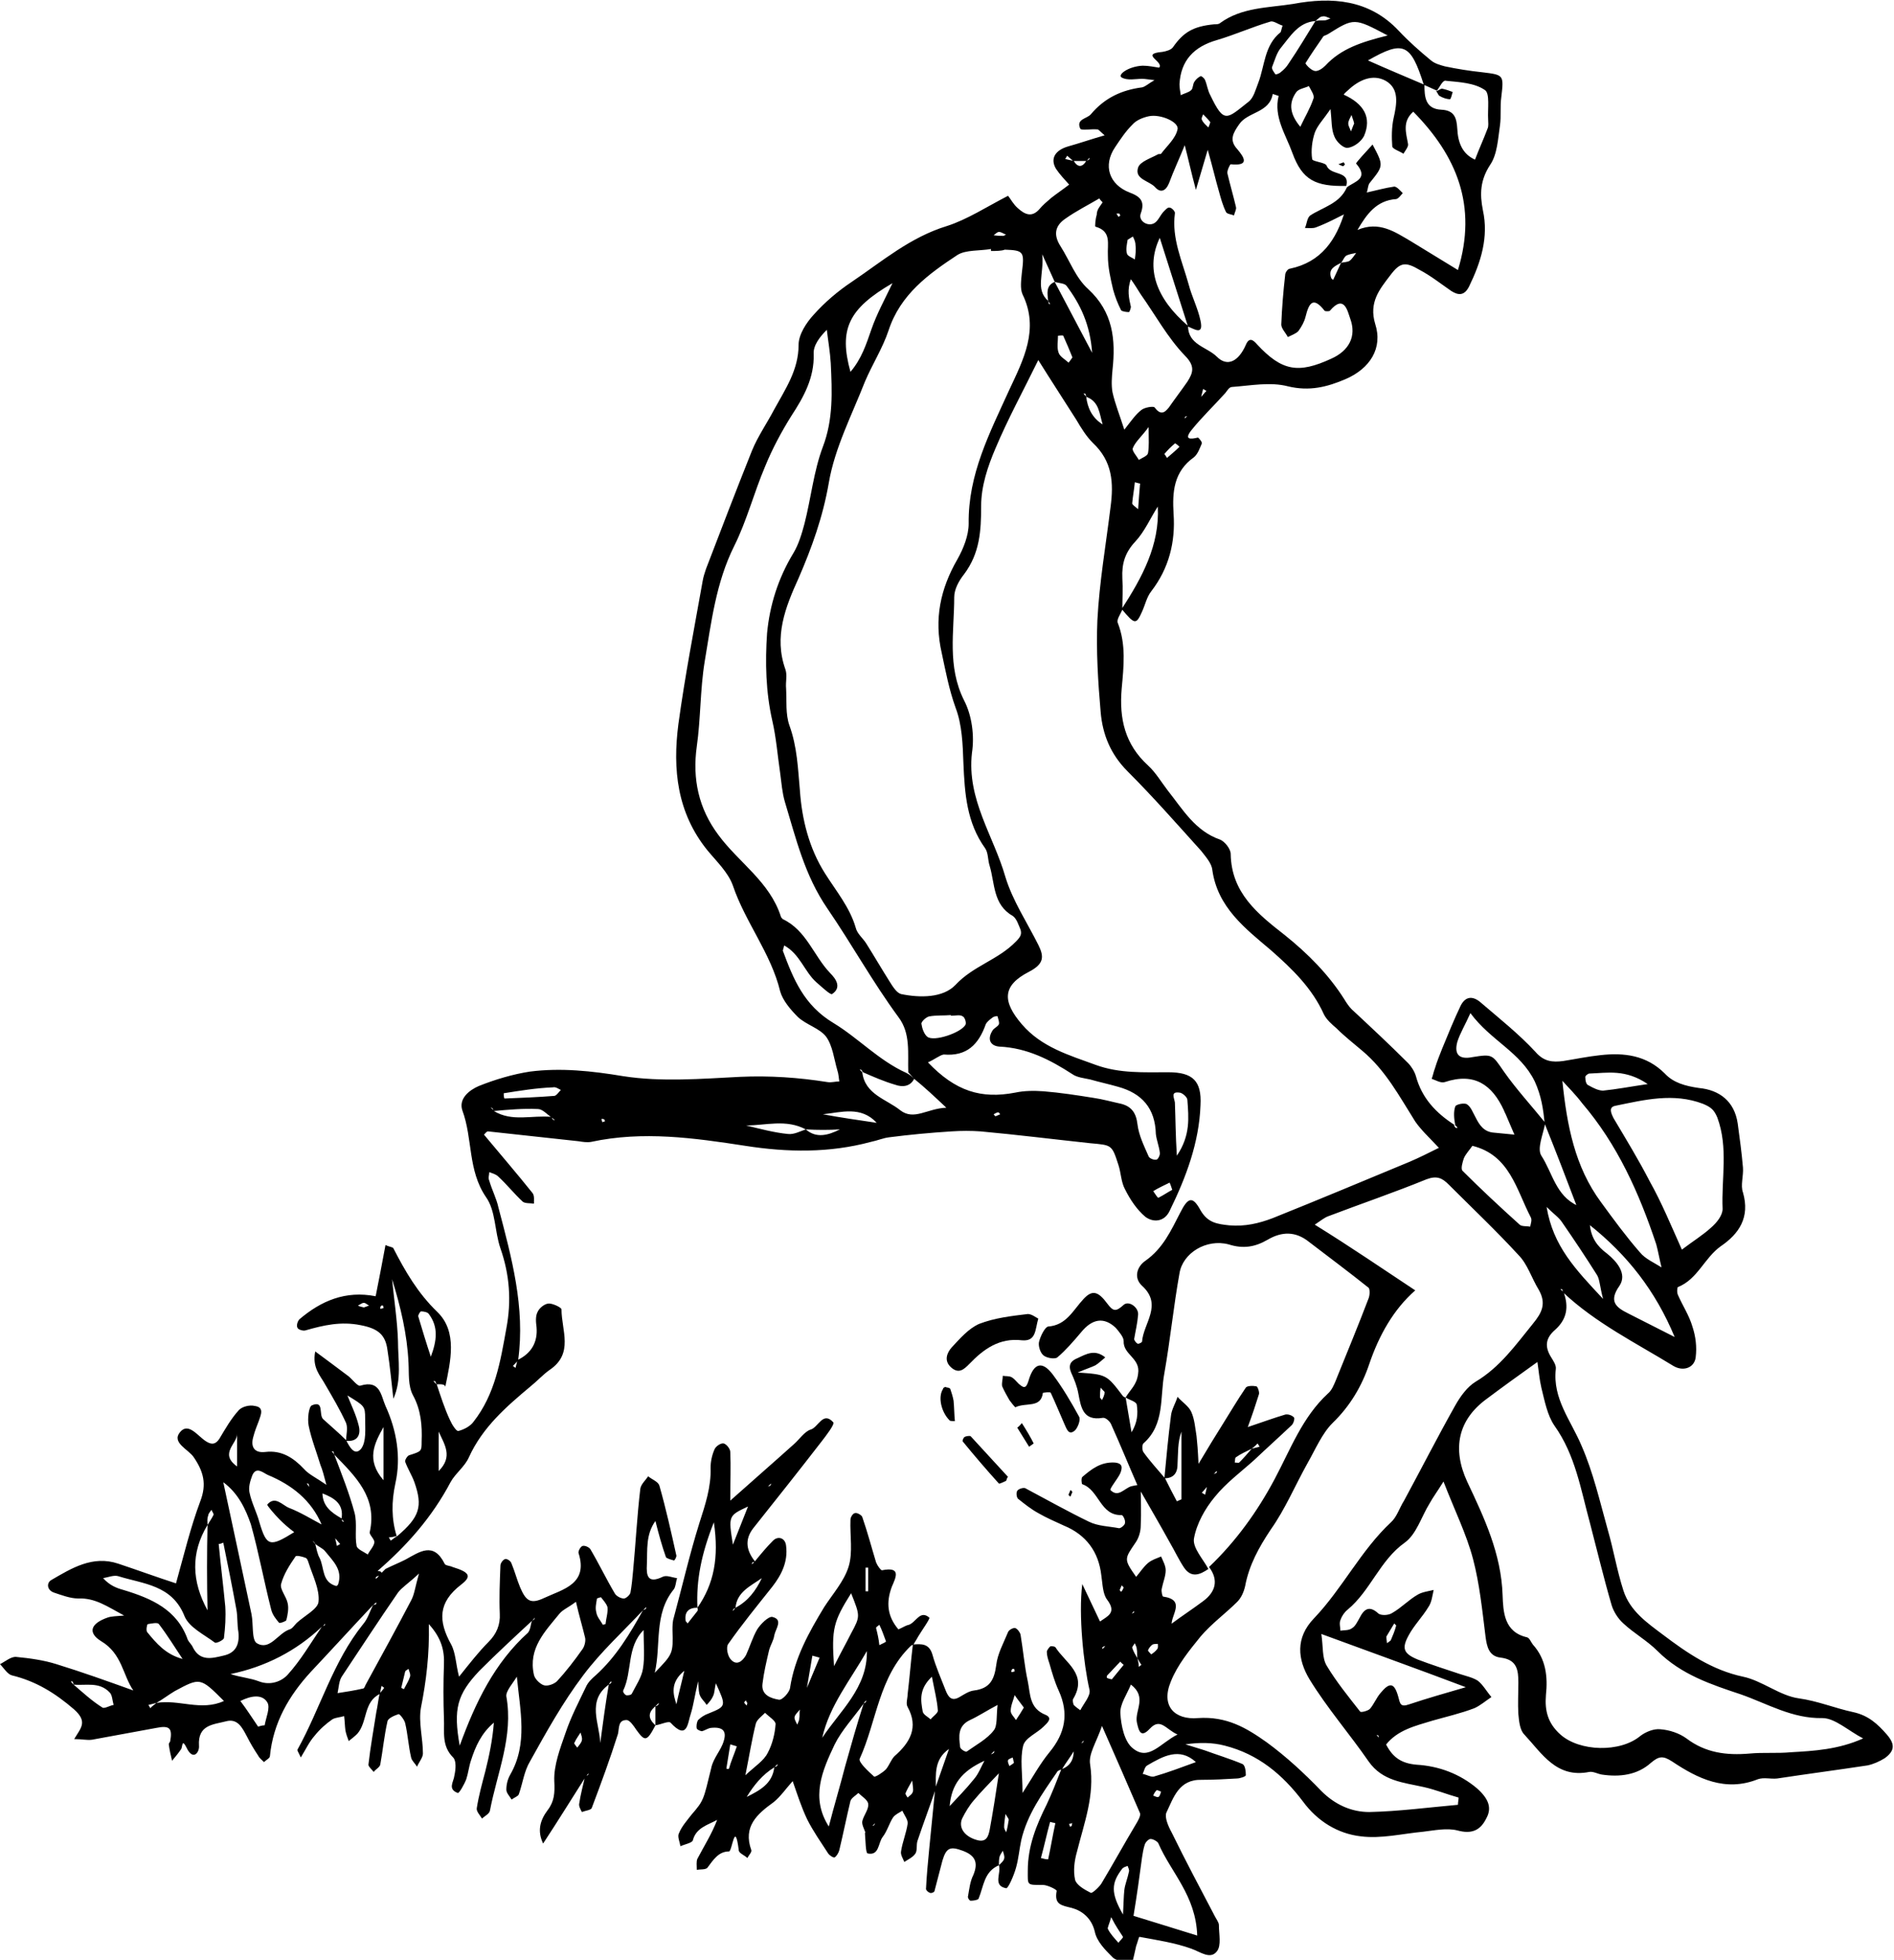 <?xml version="1.0" encoding="utf-8"?>
<!-- Generator: Adobe Illustrator 18.0.0, SVG Export Plug-In . SVG Version: 6.00 Build 0)  -->
<!DOCTYPE svg PUBLIC "-//W3C//DTD SVG 1.1//EN" "http://www.w3.org/Graphics/SVG/1.1/DTD/svg11.dtd">
<svg version="1.1" id="Layer_1" xmlns="http://www.w3.org/2000/svg" xmlns:xlink="http://www.w3.org/1999/xlink" x="0px" y="0px"
	 viewBox="0 0 288.4 298.3" enable-background="new 0 0 288.4 298.3" xml:space="preserve">
<g>
	<g>
		<path d="M66.5,210.7c0.6,1.8,1.2,3.7,2,5.4c0.3,0.7,1,1.8,1.3,1.7c0.8-0.2,1.8-0.7,2.3-1.4c3.3-4.2,4.1-9.2,5-14.2
			c0.8-4.2,0.5-8.2-0.9-12.2c-0.9-2.6-0.7-5.7-2.2-7.8c-2.8-4.1-2-8.9-3.6-13.2c-0.6-1.8,1.1-3.1,2.5-3.7c2.5-1,5.2-1.8,7.8-2.2
			c4.7-0.6,9.4-0.1,14.2,0.7c5.8,0.9,11.9,0.4,17.8,0.1c4.5-0.2,8.9,0.1,13.3,0.8c0.6,0.1,1.2-0.1,1.8-0.1c-0.1-0.6-0.1-1.1-0.3-1.7
			c-0.5-1.7-0.7-3.7-1.7-5.1c-1-1.3-3-1.8-4.3-3c-1.1-1.1-2.3-2.5-2.7-3.9c-1.4-5.8-5.3-10.5-7.2-16.1c-0.7-2-2.5-3.7-3.9-5.4
			c-4.6-5.7-5.3-12.3-4.4-19.2c1-7.3,2.4-14.5,3.7-21.8c0.1-0.6,0.3-1.2,0.5-1.8c2.3-6,4.6-12,7-18c0.9-2.2,2.3-4.2,3.4-6.3
			c1.7-3.1,3.7-6,3.7-9.8c0-1.6,1.2-3.4,2.3-4.6c1.7-1.9,3.7-3.6,5.8-5c4.6-3.1,8.9-6.8,14.5-8.5c3.1-1,6-2.9,9.3-4.6
			c0.4,0.5,0.8,1.3,1.5,1.9c1,0.9,2.1,1.5,3.3,0.1c0.5-0.6,1.1-1.1,1.8-1.7c0.9-0.7,1.8-1.3,2.7-2c-0.7-0.8-1.4-1.5-2-2.4
			c-0.9-1.5-0.2-2.8,1.8-3.4c1.8-0.5,3.5-1.1,5.6-1.7c-0.7-0.6-0.9-0.9-1.1-0.9c-0.9-0.1-2.4,0.2-2.6-0.1c-0.7-1.5,1-1.5,1.6-2.2
			c2.1-2.5,4.7-3.7,7.8-4.1c0.5-0.1,1-0.6,1.9-1.1c-1-0.1-1.4-0.2-1.9-0.2c-1,0-2.2,0.3-3.1-0.2c-0.7-0.4,1-1.7,3.2-1.8
			c0.9,0,1.8,0.2,2.5,0.3c0.8-0.9-3-2.1,0.5-2.4c0.6-0.1,1.3-0.3,1.6-0.7c1.6-2.3,3.1-3.2,6.3-3.5c0.3,0,0.7,0,0.9-0.2
			c3.3-2.4,7.3-2.3,11.1-2.9c5.9-1.1,11.6-0.7,16.1,4.1c1.5,1.6,3.2,3.1,4.9,4.5c0.6,0.5,1.4,0.7,2.1,0.9c1.9,0.4,3.8,0.7,5.7,0.9
			c3.3,0.4,3.3,0.4,2.9,3.8c-0.2,1.4,0,2.9-0.2,4.3c-0.3,2-0.4,4.4-1.5,6c-1.5,2.3-1.6,4.4-1.1,6.9c0.9,4.1-0.3,7.9-2.1,11.6
			c-0.7,1.4-1.6,1.4-2.7,0.7c-1.6-1.1-3.1-2.3-4.8-3.2c-2.2-1.3-3-1.2-4.5,0.8c-1.6,2.1-3.3,4.1-2.3,7.4c1.2,3.7-0.8,6.8-4.5,8.4
			c-2.8,1.2-5.5,1.9-8.8,1.1c-2.7-0.7-5.7-0.1-8.5,0.1c-0.4,0-0.7,0.5-1,0.9c-1.7,1.9-3.6,3.7-5.2,5.7c-1.1,1.4-0.2,1.4,1,1.1
			c0.1,0,0.7,0.7,0.6,0.9c-0.3,0.7-0.6,1.6-1.2,2.1c-3.1,2.2-3.3,5.3-3.1,8.6c0.3,4.3-0.7,8.3-3.4,11.8c-0.7,0.9-0.9,2-1.4,3.1
			c-0.9,2-1.1,2-3.1-0.4c3.1-4.8,5.8-9.7,5.5-15.6c-1.1,1.7-2,3.8-3.4,5.3c-1.6,1.7-2.1,3.4-2,5.6c0.1,1.6,0,3.2,0,4.8
			c-0.3,0.7-0.9,1.5-0.7,2c1.3,3.3,0.9,6.7,0.6,10c-0.4,4.6,0.5,8.5,4,11.7c1.2,1.1,2,2.5,3,3.8c2.3,2.9,4.2,6.2,8,7.5
			c0.7,0.3,1.6,1.4,1.6,2.2c0.1,5.9,4.1,9.1,8.2,12.3c3.5,2.8,6.7,6,9.1,9.8c0.3,0.5,0.7,1.1,1.1,1.5c2.9,2.7,5.8,5.4,8.6,8.2
			c0.5,0.5,1,1.3,1.2,2c0.9,3.3,3,5.6,6,7.5c0.1,0-0.1,0-0.2-0.1c0,0.1,0.1,0.3,0.2,0.4c0.1,0.1,0.2,0.1,0.3,0.1
			c0-0.1,0-0.2-0.3-0.4c-0.2-1-0.3-2.1,0-2.9c0.1-0.3,1.4-0.6,1.8-0.3c0.6,0.4,0.9,1.3,1.3,2c0.6,1.2,1.3,2.2,2.8,2.3
			c1,0.1,2.1,0.2,3.1,0.3c-0.4-0.9-0.8-1.9-1.2-2.8c-0.1-0.3-0.3-0.6-0.4-0.9c-1.8-3.9-4.5-5.8-9-4.3c-0.6,0.2-1.4-0.3-2-0.5
			c0.2-0.5,0.3-1.1,0.5-1.6c0.3-1,0.7-2,1.1-3c0.9-2.2,1.8-4.4,2.8-6.5c0.8-1.6,2-1.5,3.2-0.4c2.8,2.4,5.7,4.7,8.2,7.4
			c1.3,1.5,2.6,1.6,4.2,1.4c1.9-0.3,3.8-0.7,5.7-0.9c3.6-0.4,7,0,9.8,2.8c1.3,1.4,3.1,1.9,5.2,2.2c3.1,0.3,5.4,2,5.9,5.4
			c0.3,2.2,0.6,4.4,0.8,6.7c0.1,1.3-0.4,2.7,0,3.8c1.1,3.8-0.6,6.3-3.4,8.2c-2.5,1.8-3.5,5-6.5,6.2c-0.1,0-0.2,0.8,0,1.2
			c0.7,1.6,1.7,3.1,2.2,4.8c0.5,1.5,0.7,3.1,0.5,4.7c-0.2,1.6-1.9,2.2-3.4,1.3c-5.7-3.5-11.8-6.5-16.8-11.2c0-0.1-0.1-0.3-0.1-0.4
			c0-0.1-0.2-0.1-0.3-0.1c0.2,0.2,0.3,0.3,0.5,0.5c0.8,2.2,0.5,4.1-1.3,5.7c-1.5,1.3-1.6,2.6-0.6,4.2c0.3,0.5,0.8,1.2,0.7,1.8
			c-0.5,4.5,2.3,7.8,3.9,11.6c1.8,4.1,2.8,8.5,4,12.8c0.9,3.1,1.4,6.2,2.4,9.3c1,3.1,3.6,4.9,6,6.7c3.7,2.8,7.5,5.4,12.2,6.4
			c2.9,0.6,5.6,2.9,8.5,3.3c2.9,0.4,5.5,1.5,8.3,2.1c2.3,0.5,3.7,1.8,5.1,3.4c1.3,1.5,1.2,2.5-0.3,3.6c-0.8,0.5-1.7,0.9-2.6,1.1
			c-4.6,0.7-9.2,1.3-13.8,2c-1,0.1-2-0.2-2.9,0.1c-5,2-9.2-0.1-13.1-2.7c-1.4-0.9-2-0.8-3.2,0.2c-2.1,1.9-4.8,2.2-7.5,1.8
			c-0.6-0.1-1.3-0.5-1.9-0.4c-5,1-7.2-2.8-9.9-5.7c-0.7-0.7-0.8-2.1-0.9-3.1c-0.1-1.6,0-3.2,0-4.8c0-1.9-0.2-3.5-2.7-3.8
			c-1.8-0.2-2.1-1.7-2.3-3.2c-0.5-4-0.9-8-1.9-11.8c-1-3.8-2.8-7.4-4.5-11.8c-1,1.6-1.6,2.4-2.1,3.3c-1.3,2.1-2,4.7-3.8,6
			c-3.8,2.7-5.2,7.3-8.7,10.2c-0.5,0.4-0.9,1-1.1,1.6c-0.2,0.5,0,1.1,0,1.6c0.6-0.1,1.3,0,1.8-0.4c0.5-0.3,0.8-1,1.1-1.5
			c0.7-1.4,1.5-2,2.9-0.7c0.4,0.3,1.5,0.3,2.1-0.1c1.4-0.8,2.5-2,3.9-2.8c0.7-0.4,1.6-0.5,2.4-0.7c-0.2,0.9-0.3,1.9-0.8,2.6
			c-0.9,1.5-2.2,2.8-3,4.3c-1.1,2-0.8,2.8,1.4,3.7c2.1,0.8,4.3,1.5,6.4,2.2c0.9,0.3,1.9,0.5,2.7,1c0.8,0.6,1.4,1.7,2.1,2.5
			c-0.9,0.6-1.7,1.3-2.6,1.7c-2.1,0.8-4.3,1.3-6.4,1.9c-2.6,0.8-5.3,1.4-7.1,3.7c-0.3-0.3-0.6-0.6-1-1c0-0.1-0.1-0.3-0.1-0.4
			c0-0.1-0.2-0.1-0.3-0.1c0.2,0.2,0.3,0.3,0.5,0.5c0.3,0.3,0.6,0.6,1,1c1,1.9,2.3,2.8,4.6,3c3.4,0.2,6.6,1.4,9.2,3.6
			c1.8,1.6,2.3,3,1.4,4.6c-0.9,1.8-2.2,2.4-4.4,1.8c-1.6-0.4-3.5,0-5.2,0.2c-3.2,0.3-6.4,1.1-9.5,0.7c-3.5-0.4-6.6-2.3-8.8-5.3
			c-3.1-4.1-6.8-7.2-11.9-8.5c-1.9-0.5-3.9-0.5-6-0.2c1,0.3,1.9,0.6,2.9,0.9c1.9,0.7,3.9,1.3,5.8,2.1c0.4,0.2,0.5,1.1,0.5,1.7
			c0,0.2-0.9,0.5-1.4,0.5c-1.7,0.1-3.5,0.2-5.3,0.2c-3.5-0.1-4.3,2.7-5.4,5c-0.3,0.7,0.3,2.1,0.8,3c2.1,4.3,4.4,8.6,6.6,12.8
			c0.2,0.4,0.6,0.9,0.6,1.3c0,1.4,0.4,3.1-0.3,4c-1,1.3-2.5,0.1-3.9-0.4c-2.5-0.9-5.2-1.3-7.9-1.8c-0.1,0-0.3,0.9-0.5,1.4
			c-0.2,0.9-0.4,1.8-0.6,2.6c-1-0.3-2.3-0.2-3-0.9c-1.1-1.1-2.4-2.4-2.7-3.9c-0.5-2.1-2-3.2-3.5-3.6c-1.6-0.4-2.7-0.5-2.3-2.6
			c0-0.2-1.4-0.9-2.1-0.9c-2.5,0-2.3,0.1-2.3-2.2c0-3.7,1.3-6.9,2.9-10.1c0.8-1.7,1.5-3.5,2.2-5.3c1.4-0.5,1.9-1.5,1.9-2.9
			c0.3-0.3,0.6-0.6,1-1c0.1-0.1,0.3-0.1,0.4-0.2c0.1-0.1,0.1-0.2,0.1-0.3c-0.1,0.2-0.3,0.3-0.4,0.5c-0.3,0.3-0.6,0.6-1,1
			c-0.6,1-1.3,1.9-1.9,2.9c-0.3,0.1-0.7,0.2-0.8,0.5c-2.2,3.2-4.5,6.4-5.4,10.3c-0.3,1.4-0.4,2.8-0.8,4.2c-0.3,1.1-1.2,3.2-1.5,3.1
			c-2.1-0.4-0.7-2.3-1.1-3.5c0.3-0.3,0.7-0.6,0.8-1c0.1-0.4-0.1-0.8-0.2-1.2c-0.2,0.3-0.4,0.6-0.5,0.9c-0.1,0.4-0.1,0.9-0.1,1.3
			c-2.3,1-2.3,3.2-3.1,5.1c-0.1,0.2-0.8,0.3-1.2,0.3c-0.2,0-0.5-0.5-0.4-0.7c0.2-1.1,0.3-2.2,0.8-3.2c0.8-1.9,0.3-3-1.6-3.7
			c-1.9-0.7-2.5-0.5-3.1,1.5c-0.4,1.5-0.8,3.1-1.2,4.6c0,0.2-0.5,0.4-0.7,0.3c-0.3-0.1-0.6-0.4-0.6-0.6c0.1-2.1,0.3-4.1,0.5-6.2
			c0.3-3,0.6-6,0.9-9.1c0.7-2,1.4-4,2.1-6c-2.3,1.6-2,3.9-2,6c-0.9,2.7-1.9,5.3-2.8,8c-0.2,0.6,0,1.4-0.3,1.9
			c-0.4,0.6-1.1,0.9-1.7,1.3c-0.2-0.5-0.6-1.1-0.5-1.6c0.2-1.4,0.8-2.8,1-4.2c0.1-0.6-0.5-1.3-0.8-2c-0.5,0.3-1.1,0.6-1.4,1
			c-0.6,0.9-0.9,2.1-1.6,3c-0.7,0.9-0.5,2.9-2.3,2.5c-0.3-0.1-0.3-2-0.4-3.1c0.3-0.3,0.6-0.6,1-1c0.1-0.1,0.3-0.1,0.4-0.2
			c0.1-0.1,0.1-0.2,0.1-0.3c-0.1,0.2-0.3,0.3-0.4,0.5c-0.3,0.3-0.6,0.7-1,1c-0.2-0.6-0.6-1.3-0.5-1.8c0.2-0.9,1-1.8,0.9-2.6
			c0-0.6-1-1.2-1.5-1.7c-0.4,0.4-1,0.7-1.2,1.2c-0.6,2.5-1.1,5-1.7,7.5c-0.1,0.4-0.4,0.9-0.7,1.1c-0.2,0.1-0.8-0.3-1-0.6
			c-1.1-1.7-2.3-3.4-3.2-5.2c-0.9-1.9-1.5-3.8-2.2-5.8c-1,1.1-1.8,2.3-2.9,3.2c-2.5,1.8-4.7,3.7-3.4,7.3c0.1,0.3-0.4,0.8-0.6,1.2
			c-0.4-0.4-1.2-0.7-1.3-1.1c-0.6-4.9-1,0.1-1.5,0.1c-1.6,0-2.4,1.3-3.3,2.5c-0.3,0.3-1.1,0.2-1.6,0.3c0-0.6-0.1-1.3,0.1-1.7
			c1-1.9,2.2-3.8,3-5.9c-1.5,0.8-3.2,1.2-3.7,3.1c-0.1,0.4-1.2,0.6-1.9,0.9c-0.1-0.7-0.5-1.5-0.2-2c0.4-1,1.2-1.9,1.9-2.8
			c1.9-2.2,1.8-2.2,3-7.1c0.3-1.5,1.5-2.7,1.9-4.1c0.5-1.6-0.2-2.2-2-2c-0.5,0.1-0.9,0.4-1.3,0.5c-0.2,0-0.7-0.2-0.8-0.4
			c-0.1-0.4,0-1,0.2-1.3c0.4-0.4,1-0.8,1.6-1c2.7-1.1,2.7-1.1,1.1-4.6c-0.2,0.9-0.2,1.5-0.4,1.9c-0.2,0.5-0.6,1-1,1.4
			c-0.3-0.5-0.8-0.9-1-1.4c-0.2-0.4-0.2-0.9-0.3-2.2c-0.5,2.1-0.7,3.6-1.1,4.9c-0.5,1.4-0.5,4.2-3.1,1.4c-0.3-0.3-1.5,0.3-2.3,0.4
			c0-1,0-2,0-2.9c0.1,0,0.3-0.1,0.4-0.2c0.1-0.1,0.1-0.2,0.1-0.3c-0.2,0.2-0.3,0.3-0.5,0.5c-1.2,1-1.1,1.9,0,2.9
			c-1.3,2.5-1.6,2.5-2.9,0.7c-0.4-0.6-1-1.5-1.5-1.5c-1.3,0-1.1,1.2-1.3,2.1c-1.2,3.8-2.6,7.6-4,11.3c-0.1,0.3-1,0.4-1.5,0.6
			c-0.2-0.4-0.5-0.9-0.4-1.3c0.2-1.4,0.6-2.8,0.9-4.2c0.1,0,0.3-0.1,0.4-0.1c0.1-0.1,0.1-0.2,0.1-0.3c-0.1,0.2-0.3,0.3-0.4,0.5
			c-2.1,3.3-4.2,6.7-6.5,10.2c-0.9-1.9-0.5-3.5,0.7-5.1c1-1.3,1.1-2.6,1-4.4c-0.1-2.4,0.9-5,1.7-7.3c0.8-2.4,2-4.7,3.1-7
			c0.3-0.7,0.9-1.3,1.5-1.8c3.1-2.8,5.2-6.3,7.2-9.9c0.1-0.1,0.3-0.1,0.4-0.2c0.1-0.1,0.1-0.2,0.1-0.3c-0.2,0.2-0.3,0.3-0.5,0.5
			c-3.1,3.3-6.4,6.3-9.1,9.9c-3.1,4.1-5.6,8.6-8.1,13.1c-0.9,1.5-1.1,3.3-1.7,5c-0.1,0.3-0.7,0.5-1.1,0.8c-0.3-0.5-0.8-1-0.8-1.5
			c0-0.8,0.2-1.6,0.6-2.3c2.7-4.7,1.5-9.7,1-14.9c-0.6,1-1.7,2.2-1.6,3c1.1,6.1-1.4,11.6-2.5,17.4c-0.1,0.5-0.8,0.8-1.2,1.2
			c-0.3-0.5-0.9-1.1-0.8-1.6c0.3-1.9,0.8-3.7,1.3-5.6c0.6-2.4,1.1-4.8,1.3-7.4c-1.9,1.6-2.8,3.6-3.5,5.8c-0.3,0.9-0.4,1.9-0.7,2.8
			c-0.3,0.8-1.1,2.2-1.3,2.1c-1.6-0.6-0.6-1.7-0.5-2.7c0.2-0.9,0.3-2.2-0.2-2.7c-1.8-1.8-1.3-3.9-1.4-5.9c-0.1-2.7-0.1-5.5,0-8.2
			c0.1-2.2-0.4-4.1-2.3-6.2c0.1,4.6-0.4,8.7-1.2,12.7c-0.4,2.2,0.3,4.7,0.3,7c0,0.6-0.6,1.3-0.9,2c-0.3-0.5-0.8-0.9-0.9-1.4
			c-0.4-1.7-0.5-3.5-0.9-5.2c-0.1-0.5-0.8-1.4-1-1.4c-0.6,0.2-1.6,0.6-1.7,1.1c-0.5,2.2-0.7,4.4-1.1,6.6c-0.1,0.4-0.7,0.7-1,1.1
			c-0.3-0.4-0.8-0.8-0.8-1.1c0.3-2.7,0.8-5.4,1.2-8c0.2-0.9,0.3-1.9,0.5-2.8c0.2-0.3,0.5-0.6,0.7-0.9c-0.1-0.1-0.3-0.2-0.4-0.3
			c-0.1,0.4-0.2,0.8-0.2,1.2c-2.6,1.2-1.9,4.3-3.5,6.1c-0.4,0.4-0.8,0.7-1.3,1.1c-0.2-0.5-0.4-1.1-0.5-1.6c-0.1-0.7-0.1-1.5-0.2-2.2
			c-0.6,0.2-1.3,0.2-1.8,0.5c-1,0.7-1.9,1.5-2.7,2.5c-0.8,0.9-1.3,2-2.1,3.3c-0.3-0.7-0.6-1.1-0.5-1.2c3.5-6.3,5.4-13.4,10-19.1
			c0.7-0.8,1-1.9,1.5-2.9c0.1,0,0.3-0.1,0.4-0.1c0.1,0,0.1-0.2,0.1-0.3c-0.2,0.1-0.3,0.3-0.5,0.4c-3.2,3.4-6.3,6.8-9.5,10.2
			c-3.3,3.6-5.7,7.7-6.2,12.8c0,0.3-0.6,0.6-0.9,0.9c-0.3-0.3-0.7-0.6-0.9-1c-0.6-0.9-1.2-1.9-1.7-2.9c-0.7-1.3-1.4-2.8-3.2-2.3
			c-1.9,0.5-4.3,0.5-4.1,3.7c0.1,1-0.9,2.4-1.9,0.3c-0.7-1.4-0.6-0.2-0.8,0.2c-0.4,0.6-0.9,1.2-1.4,1.8c-0.2-0.8-0.4-1.7-0.5-2.5
			c0-0.1,0.1-0.3,0.2-0.4c0.4-2.1-0.1-2.5-2.1-2.1c-3.3,0.6-6.5,1.2-9.8,1.8c-0.8,0.1-1.5-0.1-2.7-0.1c1-1.7,2.1-2.6,0-4.5
			c-2.9-2.5-5.8-4.3-9.5-5.2c-0.7-0.2-1.2-1.1-1.8-1.7c0.8-0.4,1.7-1.2,2.5-1.1c2.1,0.2,4.2,0.5,6.1,1.1c3.9,1.2,7.8,2.6,11.7,4
			c-1.6-2.3-1.7-5.6-4.9-7.5c-2.1-1.3-1.6-2.7,1-3.6c0.6-0.2,1.3-0.2,2.5-0.3c-2.6-1.4-4.4-2.7-7-2.6c-1.2,0-2.5-0.5-3.7-0.9
			c-1.1-0.4-1.1-1.5-0.4-1.9c3.1-1.8,6.3-3.8,10.2-2.5c3,1,6,2.1,8.8,3c1.2-4.3,2.2-8.5,3.7-12.5c1-2.6,0.5-4.5-1-6.7
			c-0.8-1.2-3.4-2.2-2.1-3.8c1.3-1.6,2.7,0.6,4,1.4c0.8,0.5,1.4,0.5,2-0.4c0.9-1.5,1.8-3.1,3-4.4c0.5-0.5,1.6-0.8,2.4-0.6
			c1.5,0.2,0.9,1.4,0.6,2.3c-0.3,0.8-0.6,1.5-0.8,2.3c-0.5,1.6,0.1,2.6,1.8,2.4c2.5-0.3,4.3,0.9,5.9,2.6c0.7,0.8,1.8,1.3,3.4,2.4
			c-0.4-1.5-0.6-2.3-0.9-3c-0.6-2-1.4-4-1.8-6c-0.2-1,0-2.9,0.5-3.1c1.9-0.8,1,1.4,1.7,2.1c1.2,1.1,2.4,2.1,3.5,3.2
			c0.5,1,1.3,2.5,2.3,1.3c0.8-1.1,0.6-3,0.6-4.6c0-1.9-0.1-1.9-2.7-3.5c0.6,1.5,1.3,2.9,1.7,4.5c0.4,1.4-0.1,2.6-1.9,2.4
			c0-0.9,0.3-1.9,0-2.7c-0.9-2-2.1-4-3.2-5.9c-0.7-1.3-2-2.5-1.5-5c1.9,1.4,3.5,2.6,5.1,3.8c0.6,0.5,1.4,1.6,1.8,1.4
			c3-0.9,3.1,1.5,3.8,3.1c1.7,3.7,2.4,7.8,1.5,11.8c-0.6,2.8-0.6,5.4,0.2,8c-0.4,0.1-0.8,0.2-1.2,0.2c0.1,0.2,0.2,0.3,0.3,0.5
			c0.3-0.2,0.6-0.5,1-0.7c3.4-2.9,3.9-4.5,2.6-8.2c-0.4-1.1-1-2-1.4-3.1c-0.1-0.2,0.3-0.9,0.6-1c1.9-0.6,1.9-0.6,1.9-2.1
			c0.1-2.4-0.1-4.8-1.3-7c-0.8-1.5-0.6-3.3-0.7-5c-0.2-4.3-1.2-8.5-2.5-12.7c0.3,3.1,0.8,6.3,0.9,9.4c0,2.9,0.6,5.9-0.7,8.8
			c-0.3-2.5-0.5-4.9-0.9-7.4c-0.3-2.4-1.5-3.3-4.1-3.8c-3-0.6-5.6,0-8.4,0.8c-0.3,0.1-1.1-0.1-1.2-0.4c-0.2-0.3,0-1,0.3-1.3
			c3.3-2.8,7-4.4,11.6-3.5c0.5-2.5,1-5.1,1.5-7.8c0.6,0.3,1.1,0.3,1.2,0.5c1.8,3.5,3.7,6.8,6.7,9.7c3.1,3,2,7.5,1.2,11.4
			C67.8,210.6,66.9,210.7,66.5,210.7c-0.1-0.1-0.1-0.2-0.2-0.4c0-0.1-0.2-0.1-0.3-0.1C66.2,210.4,66.3,210.6,66.5,210.7z
			 M168.3,250.5c-0.1,0.1-0.3,0.1-0.4,0.2c-0.1,0.1,0,0.2-0.1,0.3C168,250.9,168.2,250.7,168.3,250.5c0.3-0.4,0.6-0.7,0.9-1
			c0.3-0.3,0.6-0.6,1-1c0.3-0.3,0.7-0.6,1-1c0.3-0.6,0.6-1.3,1-1.9c0.1,0,0.3-0.1,0.4-0.1c0.1-0.1,0.1-0.2,0.1-0.3
			c-0.2,0.2-0.3,0.3-0.5,0.5c-0.3,0.6-0.6,1.3-1,1.9c-0.3,0.3-0.6,0.7-1,1c-0.3,0.3-0.6,0.6-1,1C169,249.9,168.7,250.2,168.3,250.5z
			 M50,233c0.3,0.3,0.7,0.6,1,1c0.1,0.4,0.2,0.8,0.3,1.3c0.2-0.1,0.3-0.2,0.5-0.3c-0.3-0.3-0.5-0.6-0.8-0.9
			C50.6,233.7,50.3,233.4,50,233c-0.4-0.3-0.7-0.6-1-0.9c-1.6-3.8-4.6-6.1-8.2-7.6c-0.7-0.3-1.8-1.4-2.4,0.1
			c-0.3,0.8-0.6,1.8-0.4,2.6c0.3,1.5,1.1,3,1.5,4.5c1.1,3.7,1.6,3.8,5.3,1.5c-0.8-0.6-1.5-1.2-2.2-1.9c-0.7-0.7-2-2.2-1.9-2.3
			c1.2-1.4,2.3,0.1,3.3,0.5c1.8,0.7,3.4,1.7,5.1,2.6C49.4,232.4,49.7,232.7,50,233z M57.7,239.8c0.3-0.3,0.6-0.6,1-1
			c1-0.5,2-0.9,3-1.4c2.2-1.2,4.3-2.8,6,0.6c0.1,0.3,0.8,0.3,1.2,0.5c2.6,0.8,3,1.4,1.3,2.7c-3.5,2.7-3.5,5.5-1.5,9.1
			c0.7,1.3,0.7,3,1.2,4.9c1.6-2,3-3.8,4.5-5.3c1.2-1.2,1.8-2.6,1.7-4.3c-0.1-2.4,0-4.8,0.1-7.3c0-0.4,0.4-0.9,0.7-1
			c0.3-0.1,0.9,0.3,1,0.7c0.5,1.2,0.8,2.4,1.3,3.6c0.9,2.1,1.6,2.6,3.7,1.6c2.8-1.3,6.7-2.1,5.2-6.8c-0.1-0.3,0.3-1,0.6-1.1
			c0.4-0.1,1,0.2,1.2,0.5c1.3,2.2,2.4,4.5,3.7,6.7c0.2,0.4,0.9,0.8,1.4,0.8c0.3,0,0.9-0.5,1-0.9c0.2-1.1,0.3-2.2,0.4-3.3
			c0.4-4.2,0.6-8.3,1.1-12.5c0.1-0.7,0.8-1.3,1.2-1.9c0.6,0.5,1.5,0.8,1.7,1.4c1,3.5,1.8,7.1,2.6,10.7c0,0.2-0.3,0.8-0.4,0.7
			c-0.4-0.1-1.1-0.3-1.2-0.5c-0.6-1.7-1.1-3.5-1.6-5.5c-1.5,2.1-1.2,4.4-1.3,6.6c-0.1,1.7,0.1,3,2.4,1.9c0.6-0.3,1.4,0.1,2.2,0.2
			c-0.2,0.6-0.2,1.3-0.5,1.7c-3.1,3.8-1.9,8.5-2.9,12.7c2.8-2.9,2.8-2.9,2.7-6.5c0-0.6,0-1.3,0.2-1.9c1.3-4.8,2.4-9.6,3.9-14.4
			c0.9-2.8,1.8-5.5,1.7-8.4c0-0.9,0.2-1.9,0.6-2.8c0.2-0.5,1-1,1.4-0.9c0.4,0.1,1,0.8,1,1.3c0.1,2.2,0,4.4,0,7.4
			c3.7-3.3,6.7-5.9,9.7-8.6c0.8-0.7,1.6-1.9,2.5-2.2c1.2-0.3,1.9-2.9,3.5-1.1c0.2,0.3-1.1,2-1.8,2.9c-3.4,4.4-6.9,8.8-10.4,13.2
			c-1.4,1.8-1,3.5,0.3,5.1c-0.1,0-0.3,0.1-0.4,0.1c-0.1,0-0.1,0.2-0.1,0.3c0.1-0.1,0.3-0.3,0.4-0.4c0.9-1.1,1.8-2.2,2.8-3.2
			c0.8-0.8,1.9-0.4,2,0.8c0.3,2.4-0.7,4.4-2.1,6.2c-2.3,2.9-4.6,5.7-6.7,8.7c-0.4,0.5-0.1,1.9,0.4,2.4c0.9,1,1.8,0.2,2.3-0.7
			c0.6-1.3,1-2.7,1.7-3.9c0.5-0.8,1.7-2,2.3-1.9c1.7,0.4,0.5,1.8,0.3,2.8c-0.1,0.8-0.6,1.5-0.8,2.3c-0.4,1.7-0.8,3.4-1,5.1
			c-0.2,1.7,1.3,2.2,2.5,2.4c0.5,0.1,1.6-1.1,1.7-1.8c0.7-4.6,2.9-8.5,5.2-12.3c1.3-2,3-3.9,3.7-6.1c0.7-2.2,0.2-4.8,0.3-7.2
			c0-0.4,0.4-1,0.7-1c0.3-0.1,1,0.3,1.1,0.6c0.8,2.3,1.4,4.6,2.1,6.9c0.2,0.5,0.7,1.2,0.9,1.2c3-0.6,2.1,1.1,1.5,2.5
			c-0.9,2.4-0.7,4.5,1,6.5c0.7-0.3,1.1-0.6,1.6-0.7c1.1-0.4,1.7-2.3,3.1-1.1c0.2,0.1-1.1,1.9-1.7,2.9c-0.2,0.4-0.5,0.8-0.7,1.2
			c-0.2,0.1-0.3,0.1-0.4,0.2c-4.9,4.7-5.2,11.5-7.8,17.2c-0.2,0.5,1.3,1.9,2.2,2.7c0.2,0.1,1.3-0.6,1.8-1.1c0.5-0.6,0.8-1.5,1.3-2
			c2.4-2.1,3.7-4.4,2-7.5c-0.3-0.5,0-1.3,0-1.9c0.3-2.5,0.5-5.1,0.8-7.6c1.3-0.1,2.5-0.2,3,1.6c0.5,1.8,1.3,3.6,2,5.4
			c0.4,1,0.9,1.7,2.1,1c0.7-0.4,1.4-0.9,2.2-1c2.4-0.3,3.1-1.6,3.4-3.9c0.2-1.7,1.1-3.3,1.8-5c0.1-0.3,0.8-0.7,1.1-0.6
			c0.3,0.1,0.7,0.6,0.8,1c0.4,2.4,0.6,4.8,1.1,7.1c0.4,1.9,0.2,4.1,2.7,5.1c1.2,0.5,0.2,1.3-0.3,1.8c-1,1-2.8,1.7-3.1,2.9
			c-0.5,2-0.1,4.2-0.1,7.2c1.6-2.5,2.7-4.5,4.1-6.2c2.4-2.9,3-5.9,1.4-9.4c-0.6-1.3-1-2.7-1.4-4.1c-0.2-0.6-0.4-1.2-0.4-1.8
			c0-0.2,0.3-0.6,0.5-0.8c0.2-0.1,0.7,0,0.8,0.1c1.5,2.4,5,4.1,2.7,7.9c-0.1,0.2,0,0.7,0.1,0.9c0.3,0.3,0.7,0.6,1,0.8
			c0.5-1,1.6-2.2,1.4-3.1c-0.9-3.9-1.7-11.4-1.1-16.1c1.1,2.3,1.9,4,2.7,5.7c1.1-0.8,2.6-1.3,1.1-3.3c-0.7-0.9-0.7-2.4-0.9-3.7
			c-0.4-3.6-2.3-6.2-5.7-7.6c-1.3-0.6-2.7-1.2-3.9-1.9c-1.1-0.6-2.1-1.4-3.1-2.2c-0.2-0.2-0.3-0.9-0.1-1.2c0.2-0.3,0.9-0.5,1.2-0.4
			c3.2,1.7,6.4,3.5,9.7,5.1c1.4,0.7,3.1,0.7,4.6,1c0.3,0,0.9-0.5,0.9-0.8c0.1-0.4-0.3-1.2-0.5-1.2c-3.3,0.1-3.4-3.8-6-4.7
			c-0.1,0-0.2-0.9,0-1.1c1.4-1.2,2.8-2.3,4.9-2.2c1.3,0.1,1.2,0.8,0.9,1.6c-0.4,0.9-1.7,2.4-1.5,2.6c1.2,1.2,2.1-0.3,3.2-0.6
			c0.5-0.1,0.9-0.2,1.4-0.2c0,2.1,0.1,4.2,0,6.2c0,0.9-0.3,1.9-0.8,2.6c-1.7,2.5-1.8,2.5,0.1,5.2c0.6-0.7,1.1-1.5,1.8-2.1
			c0.6-0.5,1.3-0.7,2-1c0.3,0.7,0.7,1.4,0.7,2.1c0,0.9-0.4,1.8-0.6,2.8c-0.1,0.4,0.1,1.2,0.2,1.2c3.5,0.5,1.2,2.8,1.3,4.3
			c-0.3,0.6-0.6,1.3-1,1.9c-0.3,0.3-0.6,0.6-1,1c-0.3,0-0.7,0-0.9,0.1c-0.3,0.2-0.6,0.6-0.7,0.9c0,0.1,0.5,0.6,0.5,0.6
			c0.3-0.2,0.7-0.5,0.9-0.8c0.2-0.2,0.1-0.6,0.1-0.9c0.3-0.3,0.6-0.6,1-1c0.3-0.6,0.6-1.3,1-1.9c1.6-1.2,3.3-2.3,4.9-3.5
			c1.9-1.4,2.4-3.2,0.9-5.2c4.1-3.9,7.4-8.5,10-13.4c2.4-4.5,4.2-9.4,8.1-13c0.6-0.5,0.9-1.3,1.2-2c1.7-4.2,3.4-8.3,5-12.5
			c0.2-0.5,0.2-1.4,0-1.6c-3-2.4-6.1-4.7-9.1-7c-2-1.6-4.1-1.6-6.3-0.3c-1.9,1.1-3.7,1.4-5.9,0.7c-3.4-0.9-7,1.3-7.5,4.4
			c-0.9,5-1.4,10.1-2.3,15.2c-0.7,3.7,0.1,7.8-3.2,10.7c-0.2,0.2-0.2,1,0,1.3c1,1.4,2.2,2.7,3.3,4c0.6,1.2,1.2,2.4,1.8,3.5
			c0.2-0.1,0.5-0.2,0.7-0.3c0-3.4,0-6.9,0-10.3c-0.6,1.6-0.5,3.3-0.6,5c0,1.4-0.7,2.1-2,2.1c0.3-3.2,0.6-6.4,1-9.5
			c0.1-1,0.7-1.9,1-2.9c0.7,0.8,1.7,1.4,2.1,2.3c0.5,1.1,0.6,2.5,0.8,3.7c0.1,1,0.2,2,0.3,4.2c1.6-2.7,2.6-4.3,3.6-5.9
			c1.2-1.9,2.3-3.8,3.6-5.7c0.2-0.3,1.1-0.3,1.6-0.2c0.2,0,0.5,0.9,0.4,1.2c-0.5,1.6-1,3.1-1.7,5c2.4-0.8,4-1.4,5.7-1.9
			c0.4-0.1,1,0.1,1.3,0.4c0.2,0.1,0,0.9-0.3,1.2c-1.9,1.8-3.8,3.5-5.7,5.3c-2,1.8-4.3,3.5-6,5.6c-1.5,1.8-2.8,4.1-3.2,6.4
			c-0.2,1.4,1.4,3.1,2.2,4.6c-1.3,0.9-2.6,1.4-3.7-0.2c-0.8-1.2-1.4-2.5-2.1-3.7c-1.6-2.9-3.3-5.8-4.9-8.6c-1.4-3.2-2.7-6.4-4.1-9.5
			c-0.2-0.5-0.9-1.1-1.3-1c-3,0.5-3.3-1.6-3.7-3.7c-0.2-1.1-0.6-2.1-1.1-3.2c-0.5-1.2,0-1.8,1-2.2c1.3-0.6,2.6-1.4,4.2-0.1
			c-0.5,0.4-1,0.9-1.5,1.2c-0.6,0.3-1.3,0.5-2.7,1.1c4.4,0.3,4.4,0.3,6.9,3.6c0.1,0.1,0.3,0.2,0.4,0.2c0.3,1.8,0.6,3.5,0.9,5.3
			c0.9-1.5,1-2.8,0.8-4.2c-0.1-0.5-1.1-0.7-1.7-1.1c0.7-1.2,1.7-1.9,1.9-3.6c0.4-2.4-2.3-2.9-2.2-5c0-0.6-0.7-1.4-1.2-2
			c-1.8-1.7-3.6-1.4-5.3,0.7c-1.1,1.3-2.3,2.7-3.6,3.8c-0.4,0.3-1.6,0.1-2.1-0.3c-0.5-0.4-0.8-1.4-0.7-2c0.2-0.9,0.9-2.3,1.4-2.4
			c2.8-0.2,3.8-2.5,5.4-4.2c1.3-1.4,2.2-1.2,3.6,0.7c0.9,1.2,1.3,1.3,2.5,0.2c0.8-0.7,2.3,0.4,2.2,1.5c-0.1,1.3-0.4,2.5-0.6,3.7
			c0,0.2,0.3,0.6,0.5,0.7c0.2,0.1,0.7-0.2,0.7-0.3c0.2-2.8,3.2-5.6,0-8.5c-1.3-1.2-0.8-2.9,0.5-3.8c2.7-1.9,3.9-4.6,5.3-7.3
			c1.2-2.4,1.9-2.6,3.1-0.4c1.1,1.9,2.5,2.1,4.4,2.3c2.4,0.2,4.5-0.3,6.6-1.1c7-2.8,13.9-5.7,20.9-8.6c1.4-0.6,2.8-1.3,4.4-2.1
			c-1.5-1.6-2.7-2.7-3.6-4c-2.4-3.8-4.5-7.8-8.1-10.8c-1.3-1.1-2.7-2.2-3.9-3.4c-0.7-0.6-1.5-1.3-1.9-2.1c-1.8-4-4.8-6.9-8.1-9.8
			c-3.9-3.3-8.1-6.5-8.9-12.2c-0.1-1-1-2-1.7-2.9c-3.7-4.1-7.3-8.2-11.2-12.1c-2.6-2.6-3.8-5.6-4.1-9c-0.4-4.6-0.7-9.3-0.5-14
			c0.3-5.8,1.3-11.5,2-17.2c0.5-3.7,0.3-7-2.7-9.8c-1-1-1.8-2.3-2.5-3.5c-1.9-3-3.8-5.9-5.8-9.1c-2.3,4.7-4.6,8.9-6.5,13.4
			c-1.2,2.8-2.2,5.8-2.2,8.8c0,3.8-0.2,7.2-2.6,10.4c-0.8,1-1.5,2.3-1.5,3.5c0,5.2-1.1,10.5,1.5,15.7c1.2,2.3,1.6,5.4,1.2,8
			c-0.8,7.1,3.3,12.6,5.1,18.9c1.1,3.6,3.3,6.9,5,10.3c0.9,1.8,0.9,2.9-1.4,4.1c-4.1,2.1-4.1,4.5-1.1,8c3,3.5,7.2,4.7,11.3,6.2
			c3.6,1.3,7.3,1.1,11,1.1c3.7,0,5.1,1.3,4.9,5c-0.2,5.7-2.2,11-4.7,16.1c-0.8,1.7-2.5,1.8-3.7,0.9c-1.3-1.1-2.3-2.6-3.1-4.2
			c-0.6-1.1-0.6-2.5-1-3.7c-1-3.1-1-3-4.3-3.3c-5.6-0.6-11.2-1.3-16.7-1.8c-1.4-0.1-2.9-0.1-4.4,0c-3.2,0.2-6.4,0.5-9.5,0.9
			c-0.9,0.1-1.8,0.5-2.8,0.7c-6.3,1.7-12.7,1.6-19.1,0.6c-7.8-1.2-15.6-2.3-23.5-0.6c-0.6,0.1-1.3,0-1.9-0.1
			c-4.6-0.5-9.2-1-13.8-1.5c-0.2,0-0.4,0.3-0.6,0.5c2.5,3,5,5.9,7.4,8.9c0.3,0.4,0.2,1.1,0.2,1.6c-0.6-0.1-1.3,0-1.7-0.3
			c-1.3-1.2-2.4-2.6-3.7-3.8c-0.4-0.4-0.9-0.5-1.4-0.7c0,0.4-0.2,0.9,0,1.3c0.4,1.4,1.1,2.7,1.4,4.1c2,7.6,4.1,15.2,3,23.2
			c-0.2,0.3-0.5,0.6-0.8,0.9c0.1,0.1,0.3,0.2,0.4,0.3c0.1-0.4,0.2-0.8,0.3-1.2c2.1-1,3.1-2.7,2.9-5c-0.1-0.8-0.2-1.7,0.2-2.4
			c0.3-0.6,1.1-1.2,1.7-1.2c0.6,0,1.9,0.6,1.9,0.9c0,3.2,1.9,6.7-1.8,9.2c-1,0.7-1.9,1.7-2.9,2.5c-3.7,3.1-7.3,6.2-9.4,10.8
			c-0.6,1.4-2.1,2.5-2.8,3.8c-2.8,5.3-6.6,9.6-11.1,13.5C58.4,239.2,58.1,239.5,57.7,239.8c-0.1,0.1-0.3,0.1-0.4,0.2
			c-0.1,0.1-0.1,0.2-0.1,0.3C57.4,240.2,57.6,240,57.7,239.8z M150.9,267c0.1,0,0.3-0.1,0.4-0.2c0.1,0,0.1-0.2,0.1-0.3
			C151.2,266.7,151,266.9,150.9,267c-0.3,0.4-0.6,0.7-1,1c-3.5,1.6-5,3.6-5.3,6.9c1.2-1.3,2.5-2.6,3.7-4.1c0.7-0.8,1.1-1.9,1.6-2.8
			C150.2,267.7,150.5,267.3,150.9,267z M207.1,30.3c0.3-0.3,0.6-0.7,1-1c1.4-0.3,2.8-0.7,4.2-0.9c0.4,0,0.9,0.6,1.3,1
			c-0.3,0.3-0.6,0.8-1,0.9c-3,0.2-4.5,2.3-5.9,4.7c3.3-1.4,5.7,0.3,8.1,1.7c2.3,1.4,4.6,2.8,7.2,4.4c3-9.8-0.2-17.4-6.8-24.1
			c-1.7,1.5-1.1,3.2-0.8,4.9c0.1,0.4-0.4,1-0.7,1.5c-0.6-0.4-1.6-0.7-1.7-1.1c-0.1-1.4-0.1-2.9,0.2-4.3c0.5-2.2,0.9-4.5-1.2-5.7
			c-2-1.1-4.1-0.1-5.7,1.4c-0.2,0.2-0.5,0.4-0.7,0.7c3.1,1.4,4.3,3.5,3.1,6.3c-0.4,0.8-1.5,1.7-2.5,1.8c-0.6,0.1-1.7-0.9-2-1.7
			c-0.5-1.1-0.4-2.4-0.6-4.2c-1.1,1.6-2,2.5-2.4,3.6c-0.4,1.2-0.6,2.7-0.4,4c0,0.4,2,0.5,2.2,1c0.6,1.6,3.6,0.7,3,3.1
			c-4.7,0.1-6.7-0.9-8.2-5c-1-2.8-2.9-5.5-2.1-8.7c0,0-0.6-0.2-0.9-0.3c-0.5,2.9-3.8,2.7-5.1,4.6c-0.9,1.3-1.6,2.4-0.3,3.8
			c1.1,1.3,1.9,2.6-1,2.3c-0.1,0-0.6,1-0.5,1.4c0.4,1.7,0.9,3.4,1.3,5.1c0.1,0.4-0.2,0.8-0.3,1.3c-0.4-0.2-1-0.2-1.2-0.5
			c-0.5-1-0.8-2.1-1.1-3.2c-0.5-1.7-0.9-3.5-1.7-6.3c-0.7,2.4-1.1,3.7-1.8,6.1c-0.8-3-1.2-4.9-1.7-6.8c-0.8,2-1.7,3.9-2.4,5.8
			c-0.5,1.2-1.3,1.5-2.1,0.6c-0.9-1-3.2-1.2-2.6-3c0.3-0.9,1.9-1.4,3-2c0.1-0.1,0.4,0,0.5-0.1c0.9-1.2,2.2-2.3,2.5-3.7
			c0.3-1.1-2.6-2.4-4.4-2c-0.9,0.2-1.9,0.6-2.5,1.3c-1,1-1.8,2.2-2.6,3.4c-1.9,2.8-0.9,5.7,2.2,6.9c1.6,0.6,2.4,1.3,1.7,3.2
			c-0.4,1.1,1,2,2,1.5c0.6-0.3,0.9-1.1,1.4-1.7c0.3-0.3,0.7-0.8,1-0.7c0.3,0,0.9,0.6,0.8,0.9c-0.5,3.8,1.1,7.2,2.1,10.8
			c0.5,1.9,1.4,3.6,1.8,5.5c0.5,2.3-0.9,1.3-1.9,0.9c-1.4-4.4-2.8-8.8-4.3-13.5c-2.2,4.6-0.6,9.2,4.3,13.4c0,2.9,2.9,3.2,4.4,4.7
			c1.6,1.6,3.3,0.7,4.4-1.8c0.5-1.2,1.1-0.8,1.7-0.1c3.8,4.1,6.3,4.5,11.3,2.2c2.7-1.2,3.9-3.4,2.9-6.1c-0.4-1.1-0.9-3.8-3.1-1.2
			c-0.1,0.1-0.7,0.1-0.8,0c-1.8-2.3-2.4-1.1-2.9,0.9c-0.2,0.8-0.6,1.5-1.1,2.2c-0.4,0.4-1,0.6-1.6,0.9c-0.3-0.6-1-1.3-1-1.9
			c0.1-2.5,0.3-5,0.6-7.6c0-0.3,0.4-0.9,0.7-0.9c4.8-1,7.1-4.4,8.4-8.8c0.3-0.3,0.6-0.6,1-1C206.5,31,206.8,30.6,207.1,30.3z
			 M116.9,226.3c-0.3,0.3-0.6,0.6-1,1c-0.3,0.3-0.6,0.6-1,1c-0.3,0.3-0.6,0.6-1,1c-3,1.4-3,1.4-2.3,5.8c0.9-2.3,1.6-4,2.3-5.8
			c0.3-0.3,0.6-0.6,1-1c0.3-0.3,0.6-0.6,1-1C116.3,226.9,116.6,226.6,116.9,226.3c0.1-0.1,0.3-0.1,0.4-0.2c0.1-0.1,0.1-0.2,0.1-0.3
			C117.2,226,117.1,226.1,116.9,226.3z M165.4,24.5c-0.7,0-1.3,0-2,0c-0.3-0.3-0.6-0.5-0.9-0.8c-0.1,0.2-0.2,0.3-0.3,0.5
			c0.4,0.1,0.9,0.2,1.3,0.3C164.1,25.5,164.8,25.5,165.4,24.5c0.1-0.1,0.3-0.1,0.4-0.2c0.1-0.1,0.1-0.2,0.1-0.3
			C165.7,24.2,165.6,24.4,165.4,24.5z M184.8,224.4c-0.3,0.6-0.6,1.3-1,1.9c-0.3,0.3-0.5,0.6-0.8,0.9c0.2,0.1,0.3,0.2,0.5,0.3
			c0.1-0.4,0.2-0.8,0.3-1.3C184.2,225.6,184.5,225,184.8,224.4c0.1-0.1,0.2-0.1,0.4-0.2c0.1-0.1,0.1-0.2,0.1-0.3
			C185.1,224,185,224.2,184.8,224.4z M182.9,60.4c0.3-0.3,0.5-0.6,0.8-0.9c-0.2-0.1-0.3-0.2-0.5-0.3C183.1,59.6,183,60,182.9,60.4
			c-0.3,0.3-0.6,0.7-1,1c-0.3,0.6-0.6,1.3-1,1.9c-0.1,0-0.3,0.1-0.4,0.1c-0.1,0.1-0.1,0.2-0.1,0.3c0.2-0.2,0.3-0.3,0.5-0.5
			c0.3-0.6,0.6-1.3,1-1.9C182.2,61,182.5,60.7,182.9,60.4z M47.1,226.3c0-0.1-0.1-0.3-0.1-0.4c0-0.1-0.2-0.1-0.3-0.1
			C46.8,225.9,46.9,226.1,47.1,226.3c0.7,0.3,1.3,0.6,2,0.9c0,2,1.3,3,2.9,3.9c0,0.1,0.1,0.3,0.1,0.4c0,0.1,0.2,0.1,0.3,0.1
			c-0.1-0.1-0.3-0.3-0.4-0.4c0.4-2.3-1.1-3.2-2.9-3.9C48.4,226.9,47.7,226.6,47.1,226.3z M241.1,185.5c0.3,0.3,0.7,0.6,1,1
			c0.2,1.9,1.1,3.2,2.6,4.3c1.5,1.2,3.1,3.1,1.9,4.9c-1.7,2.4-0.5,3.3,1.3,4.2c2.4,1.2,4.7,2.4,7.1,3.6c-2.9-7-7.2-12.5-13-17.1
			C241.7,186.2,241.4,185.9,241.1,185.5c-0.3-0.6-0.7-1.3-1-1.9c-1.6-4.2-3.2-8.4-4.9-12.6c-0.2-2.2-0.5-4.2-1.5-6.4
			c-2.2-4.5-6.7-6.2-9.8-10.4c-0.8,1.8-1.6,3.1-2,4.4c-0.5,1.9,0.3,2.7,2.3,2.3c3.1-0.5,3-0.4,4.8,2.2c1.9,2.7,4.2,5.2,6.3,7.8
			c-0.3,1.7-1.3,3.9-0.6,5c1.7,2.6,2.2,6.1,5.5,7.6C240.4,184.2,240.8,184.9,241.1,185.5z M121.8,260.2c-0.3,0.4-0.7,0.7-0.8,1.1
			c-0.1,0.3,0.2,0.8,0.4,1.2c0.1-0.3,0.3-0.6,0.3-0.9C121.8,261.2,121.7,260.7,121.8,260.2c0.3-1,0.6-2,0.9-2.9
			c0.7-1.7,1.4-3.3,2.1-5c-0.4-0.1-0.7-0.2-1.1-0.3c-0.3,1.8-0.6,3.5-0.9,5.3C122.4,258.3,122.1,259.3,121.8,260.2z M173.2,252.4
			c0.1,0.4,0.2,0.8,0.2,1.3c0.1-0.1,0.3-0.2,0.4-0.3C173.6,253.1,173.4,252.8,173.2,252.4c-0.1-0.4,0-0.9-0.1-1.4
			c0-0.3-0.2-0.6-0.3-0.9c-0.1,0.2-0.4,0.5-0.4,0.7C172.6,251.4,172.9,251.9,173.2,252.4z M190.6,220.5c-0.8,0.4-1.7,0.8-2.4,1.3
			c-0.2,0.1-0.1,0.6-0.2,0.8c0.2,0,0.6,0.1,0.7,0C189.4,221.9,190,221.2,190.6,220.5c0.4-0.1,0.8-0.2,1.2-0.3
			c-0.1-0.2-0.2-0.3-0.3-0.5C191.3,219.9,191,220.2,190.6,220.5z M204.2,40c-0.9,0.5-2,0.9-1.5,2.3c0,0.1,0.2,0.2,0.3,0.3
			C203.4,41.7,203.8,40.9,204.2,40c0.4-0.1,1-0.1,1.3-0.3c0.4-0.3,0.7-0.8,1-1.2c-0.5,0.1-1.1,0.2-1.5,0.4
			C204.6,39.2,204.5,39.7,204.2,40z M165.4,60.4c0-0.1-0.1-0.3-0.1-0.4c0-0.1-0.2-0.1-0.3-0.1C165.1,60.1,165.3,60.2,165.4,60.4
			c0.2,1.7,0.9,3.2,2.5,4.2C167.4,63,167.4,61.1,165.4,60.4z M159.6,45.8c0,0.1,0.1,0.3,0.1,0.4c0,0.1,0.2,0.1,0.2,0.1
			C159.9,46.2,159.7,46,159.6,45.8c-0.1-1.1-0.4-2.3,1-2.9c1.8,3.4,3.6,6.8,5.7,10.8c-0.3-4.3-1.8-7.4-3.9-10.2
			c-0.3-0.4-1.2-0.4-1.8-0.6c-0.5-1.1-1-2.2-1.9-4.2C159,41.8,157.6,44,159.6,45.8z M117.9,269c-1.8,1.1-3.1,2.7-4.2,4.5
			C115.7,272.5,117.6,271.5,117.9,269c0.1-0.1,0.3-0.1,0.4-0.2c0.1-0.1,0.1-0.2,0.1-0.3C118.2,268.7,118.1,268.8,117.9,269z
			 M112,244.7c1.9-1,3.1-2.6,4-4.5C114.3,241.4,112.2,242.3,112,244.7c-0.1,0.1-0.2,0.1-0.3,0.2c-0.1,0.1-0.1,0.2-0.1,0.3
			C111.8,245,111.9,244.8,112,244.7z M75.2,169.1c-0.1-0.1-0.1-0.3-0.2-0.4c-0.1-0.1-0.2-0.1-0.3-0.1
			C74.9,168.7,75.1,168.9,75.2,169.1c2.8,1.7,5.8,0.6,8.8,0.9c0,0.1,0.1,0.3,0.2,0.4c0.1,0.1,0.2,0.1,0.3,0.1
			c-0.2-0.1-0.3-0.3-0.5-0.4c-0.7-0.5-1.4-1.3-2.1-1.3C79.6,168.7,77.4,168.9,75.2,169.1z M122.7,171.9c1.6,1.4,3.4,0.9,5.2,0
			C126.2,172,124.5,172,122.7,171.9c-3-1.6-6.1-0.6-9.1-0.6c2.1,0.5,4.3,1.1,6.4,1.3C120.9,172.7,121.8,172.2,122.7,171.9z
			 M92.7,256.4c-3.4,2.5-1.4,5.9-1.3,8.9C91.8,262.3,92.2,259.3,92.7,256.4c0.1-0.1,0.2-0.1,0.3-0.2c0.1-0.1,0.1-0.2,0.1-0.3
			C92.9,256,92.8,256.2,92.7,256.4z M48,235c0-0.1-0.1-0.2-0.2-0.3c0-0.1-0.2-0.1-0.2-0.1C47.8,234.7,47.9,234.9,48,235
			c0.2,0.7,0.3,1.5,0.7,2.2c0.7,1.5,0.3,3.6,2.5,4.2c0.1,0,0.3-0.2,0.3-0.3c0.7-2.2-0.8-3.5-2-5C49.2,235.7,48.5,235.4,48,235z
			 M11.2,256.4c0-0.1-0.1-0.3-0.1-0.4c-0.1-0.1-0.2-0.1-0.3-0.1C10.9,256.1,11,256.2,11.2,256.4c1.4,1.2,2.8,2.5,4.4,3.5
			c0.3,0.2,1.1-0.3,1.7-0.4c-0.2-0.7-0.2-1.5-0.6-1.9C15.1,255.9,13,256.6,11.2,256.4z M200.3,3.2c-2.6,0.2-3.8,2.3-5.2,4
			c-0.7,0.8-1,2-1.4,3c-0.1,0.3,0.3,0.8,0.5,1.1c0,0.1,0.6-0.1,0.8-0.3c0.5-0.4,0.9-0.8,1.2-1.3C197.7,7.5,199,5.3,200.3,3.2
			c0.4-0.1,0.9-0.1,1.4-0.1c0.3,0,0.6-0.2,0.9-0.3c-0.4-0.1-0.8-0.4-1.2-0.3C201,2.5,200.7,2.9,200.3,3.2z M31.6,232.1
			c-2.6,4.3-2.4,8.6,0,13C31.5,240.7,31.5,236.4,31.6,232.1c0.3-0.5,0.6-0.9,0.9-1.5c0.1-0.2-0.2-0.5-0.3-0.8
			c-0.2,0.3-0.5,0.6-0.5,0.9C31.5,231.2,31.6,231.6,31.6,232.1z M106.2,244.7c2.5-3.6,3.3-7.6,2.5-13
			C106.8,236.5,106,240.5,106.2,244.7c-1.3,0-2,0.6-1.8,2c0,0.1,0.2,0.2,0.3,0.4c0.5-0.6,1-1.3,1.5-1.9
			C106.3,245,106.2,244.8,106.2,244.7z M23.8,259.2c3.4-0.6,6.8,1.3,10.3-0.3c-3.6-3.6-3.6-3.6-7.5-1.5
			C25.6,258,24.7,258.7,23.8,259.2c-0.4,0.1-0.8,0.2-1.2,0.3c0.1,0.2,0.2,0.3,0.3,0.5C23.1,259.7,23.5,259.5,23.8,259.2z
			 M50.9,221.4c0-0.1-0.1-0.3-0.1-0.4c0-0.1-0.2-0.1-0.3-0.1C50.7,221.1,50.8,221.2,50.9,221.4c1.1,2.9,2.3,5.9,3.1,8.9
			c0.4,1.6,0,3.4,0.3,5c0.1,0.5,1.1,0.9,1.7,1.3c0.3-0.6,0.9-1.2,1-1.8c0.1-0.5-0.8-1.2-0.7-1.6C57.5,227.9,54.1,224.7,50.9,221.4z
			 M49,247.6c-3.9,3.7-8.6,6.1-13.9,7.2c1.5,0.5,3,0.6,4.3,1.1c1.8,0.7,3.5,0,4.4-1C45.8,252.7,47.3,250.1,49,247.6
			c0.1-0.1,0.2-0.1,0.4-0.2c0.1,0,0.1-0.2,0.1-0.3C49.4,247.3,49.2,247.5,49,247.6z M139.2,164.2c-0.3-0.3-0.6-0.7-0.9-1
			c-0.1-2.9,0.4-5.9-1.5-8.4c-3.9-5.3-7.1-11.1-10.8-16.5c-3.5-5.1-4.8-10.7-6.5-16.3c-0.4-1.4-0.5-2.8-0.7-4.3
			c-0.4-2.7-0.6-5.4-1.2-8c-1-4.4-1.1-8.9-0.8-13.3c0.4-4.3,1.7-8.4,4-12.2c0.8-1.3,1.3-3,1.7-4.5c1-3.9,1.4-8,2.8-11.7
			c1.6-4.2,1.4-8.4,1.2-12.7c-0.1-1.7-0.4-3.4-0.6-5.1c-1.1,1.1-2.1,2.4-2,3.7c0.1,3.6-1.5,6.5-3.4,9.4c-1.5,2.4-2.9,5-4,7.7
			c-1.7,4-2.8,8.3-4.7,12.1c-2.8,5.6-3.5,11.7-4.5,17.6c-0.7,4.3-0.6,8.7-1.2,12.9c-0.7,5,0.3,9.5,3.3,13.5
			c3.1,4.2,7.8,7.1,9.5,12.4c0,0.1,0.2,0.3,0.3,0.4c3.6,1.7,4.7,5.6,7.2,8.2c0.9,0.9,1.8,2.2,0.3,3.2c-0.2,0.2-1.6-1.1-2.4-1.8
			c-1.8-1.6-2.5-4.3-4.9-5.6c-0.1,0.5-0.2,0.7-0.2,0.8c1.6,4.3,3.2,8.3,7.7,11c3.8,2.3,6.9,5.7,11.1,7.6
			C138.6,163.6,138.9,163.9,139.2,164.2c-0.6,1.2-1.8,1.3-2.9,0.9c-1.7-0.5-3.3-1.2-4.9-1.9c-0.1-0.1-0.1-0.2-0.2-0.3
			c0-0.1-0.2-0.1-0.3-0.1c0.1,0.1,0.3,0.3,0.4,0.4c0.4,3.4,3.7,4.1,5.8,5.8c2.1,1.6,4.1-0.3,7-0.4
			C142.3,166.9,140.8,165.5,139.2,164.2z M81,246.7c-2.7,2.5-5.4,5-8,7.6c-3.4,3.6-4,5.8-3,11.4c2.4-6.6,5.3-12.6,10.4-17.2
			C80.8,248,80.8,247.2,81,246.7c0.1-0.1,0.2-0.1,0.3-0.2c0.1,0,0.1-0.2,0.1-0.3C81.3,246.4,81.2,246.5,81,246.7z M131.5,259.3
			c-1.5,2.1-3.3,4-4.4,6.2c-1.9,4-3.7,8.1-0.9,12.5c0.8-3.1,1.7-6.1,2.5-9.2C129.6,265.6,130.5,262.4,131.5,259.3
			c0.1-0.1,0.2-0.1,0.3-0.2c0.1-0.1,0.1-0.2,0.1-0.3C131.8,258.9,131.6,259.1,131.5,259.3z M218.8,13.8c-0.7-0.3-1.3-0.6-2-0.9
			c-2-6.3-3.1-6.8-8.5-3.7c2.9,1.3,5.8,2.5,8.6,3.7c0,1.8,0.1,3.7,2.6,3.8c2,0.1,2.3,1.3,2.4,2.9c0.1,2,0.7,3.8,2.7,4.7
			c0.6-1.6,1.3-3.1,1.9-4.7c0.2-0.4,0.1-1,0.1-1.4c-0.1-1.6,0.3-4-0.5-4.5c-1.6-1.1-3.9-1.2-5.9-1.4
			C219.7,12.1,219.2,13.3,218.8,13.8L218.8,13.8z M150.9,38.2c0-0.1,0-0.2,0-0.3c-1.7,0.3-3.8,0.1-5.1,0.9c-4.4,2.9-8.7,6-10.5,11.5
			c-0.9,2.7-2.5,5.2-3.6,7.8c-2,5.1-4.6,10.1-5.5,15.4c-0.9,5.2-2.6,9.9-4.6,14.5c-2,4.4-3.8,8.9-2,13.9c0.3,0.9,0,1.9,0.1,2.9
			c0.1,1.9-0.1,3.9,0.5,5.6c1.2,3.3,1.3,6.6,1.6,9.9c0.3,4.4,1.4,8.8,3.8,12.6c1.7,2.7,3.8,5.2,4.7,8.3c0.2,0.9,1.1,1.6,1.6,2.4
			c1.2,1.9,2.3,3.8,3.5,5.7c0.5,0.8,1.1,1.8,1.8,2c2.9,0.6,6.4,0.6,8.3-1.4c2.7-2.9,6.5-3.8,9.2-6.6c0.7-0.7,0.9-1.1,0.7-1.8
			c-0.3-0.7-0.6-1.7-1.2-2.1c-3-1.7-2.7-4.9-3.5-7.6c-0.3-0.9-0.2-2-0.7-2.7c-2.8-3.9-3.1-8.3-3.3-12.9c-0.1-2.9-0.2-5.9-1.2-8.5
			c-1-2.8-1.5-5.5-2.1-8.3c-1.2-5.2-0.2-9.8,2.4-14.3c0.9-1.6,1.7-3.6,1.7-5.4c-0.1-7.5,3.2-13.8,6.2-20.4c2.1-4.5,4.6-9.2,2-14.5
			c-0.4-0.9-0.2-2.2-0.1-3.3c0.4-3.2,0.3-3.4-2.6-3.5C152.5,38.2,151.7,38.2,150.9,38.2z M215.5,196.4c-3.3,2.9-5.5,6.8-7,11.2
			c-1.1,3.3-2.9,6.4-5.6,9c-1.6,1.6-2.6,4-3.8,6.1c-1.9,3.4-3.4,7-5.6,10.1c-1.8,2.7-3.3,5.4-3.9,8.6c-0.2,0.9-0.6,1.8-1.2,2.4
			c-1.8,1.8-3.9,3.3-5.6,5.3c-1.7,2.1-3.5,4.3-4.5,6.8c-1.6,3.8,0.6,5.9,4.1,5.6c4.4-0.3,7.4,1.5,10.5,3.7c3,2.2,5.7,4.7,8.3,7.4
			c2.1,2.1,4.6,3.2,7.3,3.2c4.5-0.1,9-0.7,13.5-1.1c0-0.4,0.1-0.7,0.1-1.1c-1.8-0.5-3.5-1.2-5.3-1.6c-3.1-0.7-6.3-0.9-8.4-3.9
			c-2.9-4.2-6.3-8.1-9-12.5c-1.8-3-2.2-6.3,0.7-9.3c4.3-4.5,7.1-10.3,11.7-14.6c0.9-0.8,1.3-2.2,2-3.3c2.6-4.8,5.1-9.7,7.8-14.5
			c0.8-1.4,1.8-2.8,3.1-3.6c3.7-2.2,6.1-5.6,8.7-8.8c1.4-1.7,2.1-3.1,0.9-5.2c-1.1-1.8-1.7-3.9-3.1-5.3c-3.4-3.7-7-7.1-10.6-10.7
			c-1-1-1.8-1.4-3.4-0.8c-4.9,2-9.9,3.7-14.9,5.6c-0.6,0.2-1.2,0.7-2.1,1.3C205.7,189.8,210.5,193.1,215.5,196.4z M283.7,264.6
			c-2.3-1.2-4.3-3.1-6.2-3.1c-4.6,0.1-8.4-2.2-12.4-3.6c-4.5-1.5-9.1-3-12.7-6.6c-1.6-1.6-3.6-2.7-5.2-4.2c-0.8-0.7-1.5-1.8-1.8-2.8
			c-1.2-4.1-2.2-8.3-3.3-12.5c-1.4-5.1-2.2-10.3-5.4-14.8c-1.1-1.6-1.5-3.8-2-5.8c-0.3-1.3-0.4-2.6-0.6-3.9c-2.8,2-5.3,3.8-7.7,5.6
			c-4.4,3.2-5.3,7.6-3,12.6c2.6,5.5,5.2,11,5.4,17.3c0.1,2.5,0.2,5.6,3.7,6.4c0.4,0.1,0.6,0.7,0.9,1.1c2,2.2,2.3,4.9,2,7.7
			c-0.2,2.4,0.3,4.3,2.2,6c2.9,2.6,9.1,2.8,12.2,0.2c0.8-0.6,2-1.1,3-1c1.4,0.1,2.9,0.6,4,1.4c2.9,2.2,6.1,2.6,9.6,2.3
			c2.1-0.2,4.2,0,6.3-0.2C276.2,266.5,279.9,266.3,283.7,264.6z M256.1,190.2c1.7-1.3,3.2-2.2,4.5-3.4c0.8-0.7,1.7-1.8,1.7-2.8
			c-0.2-4.6,0.9-9.3-0.8-13.9c-0.5-1.2-1-1.6-2.2-2.1c-4.5-1.7-8.9-0.6-13.3,0.3c-1.1,0.2-0.7,1.1-0.3,1.9c1.9,3.2,3.8,6.3,5.5,9.6
			C253,183,254.4,186.4,256.1,190.2z M167.9,30.8c-0.2-0.2-0.4-0.4-0.5-0.6c-1.7,1-3.5,1.9-5.2,3.1c-1.6,1.1-1.8,2.5-0.7,4.2
			c1.4,2.2,2.3,4.8,4.2,6.5c3.8,3.5,4.2,7.7,3.7,12.3c-0.1,1.1-0.2,2.3,0,3.4c0.4,1.8,1.1,3.5,1.8,5.7c1.1-1.4,1.7-2.3,2.6-3
			c0.5-0.4,1.8-0.6,2-0.4c0.9,1.2,1.5,0.9,2.2,0c0.9-1.3,1.9-2.6,2.8-3.9c0.9-1.4,1.2-2.4-0.4-4c-2.6-2.7-4.5-6.2-6.7-9.3
			c-0.5-0.8-1-1.6-1.5-2.3c-0.6,1.6-0.3,2.9,0,4.2c0,0.2-0.2,0.8-0.3,0.8c-0.4,0-1.1-0.1-1.2-0.3c-0.5-1-0.9-2-1.2-3.1
			c-0.4-1.7-0.8-3.4-0.8-5.2c-0.1-1.8,0.6-3.7-1.9-4.4c-0.1,0,0-1.2,0.2-1.8C167,31.9,167.5,31.4,167.9,30.8z M141.3,161.7
			c4.2,4.4,8.1,5.6,13.3,4.6c1.4-0.3,2.9-0.3,4.3-0.2c2.5,0.2,5.1,0.6,7.6,1c1.4,0.2,2.8,0.6,4.2,0.9c1.6,0.4,2.3,1.4,2.5,3.1
			c0.2,1.7,1,3.3,1.7,4.9c0.1,0.3,0.8,0.6,1.2,0.5c0.2,0,0.6-0.7,0.5-1.1c-0.1-0.9-0.5-1.9-0.6-2.8c-0.1-3.9-2.1-6.2-5.8-7.2
			c-1.4-0.4-2.8-0.7-4.2-1.1c-0.9-0.2-2-0.3-2.7-0.8c-3.4-2.2-6.9-4-11.1-4.2c-1.4-0.1-1.9-1.1-1.1-2.4c0.2-0.4,0.8-0.6,1-1
			c0.1-0.3-0.1-0.8-0.2-1.2c0-0.1-0.6,0-0.8,0.2c-0.4,0.3-0.8,0.6-1,1c-1.1,3.1-2.9,4.9-6.4,4.6
			C143.1,160.6,142.4,161.2,141.3,161.7z M237.9,164.5c0.7,6.8,1.9,13.1,5.9,18.5c1.9,2.6,3.8,5.2,5.9,7.6c0.8,1,2.2,1.6,3.3,2.3
			c-0.3-1.2-0.5-2.4-0.8-3.5c-2.6-7.8-5.9-15.2-11.3-21.5C240,166.7,238.9,165.6,237.9,164.5z M167.8,262.7
			c-0.9,2.6-2.1,4.3-1.8,5.9c0.7,4.7-0.9,8.8-2,13.2c-0.4,1.4-0.6,2.9-0.3,4.3c0.2,0.8,1.4,1.5,2.4,2c0.2,0.1,1.2-0.8,1.6-1.4
			c1.8-3,3.5-6.1,5.3-9.1c0.3-0.5,0.7-1.2,0.6-1.6C171.8,271.8,170,267.7,167.8,262.7z M195.3,3.9c-0.7-0.2-1.4-0.8-1.9-0.6
			c-2.7,0.8-5.4,2-8.1,2.8c-3.5,1-5.5,3.1-5.7,6.7c0,0.5,0.1,1.1,0.2,1.7c0.5-0.3,1.2-0.4,1.6-0.8c0.3-0.3,0.2-0.9,0.5-1.3
			c0.2-0.3,0.5-0.6,0.9-0.8c0.1-0.1,0.6,0.3,0.7,0.6c0.3,0.7,0.4,1.6,0.8,2.3c2.1,4.4,2.5,3.6,5.8,1c0.8-0.6,1.1-1.9,1.5-2.9
			c1-2.6,0.9-5.7,3.4-7.7C195.1,4.7,195.1,4.5,195.3,3.9z M34,225.6c1.5,7,2.9,13.5,4.3,20.1c0.3,1.5,0,3.9,0.8,4.4
			c2,1.2,3.2-1.5,5-2.1c0.4-0.1,0.7-0.6,1.1-1c1.2-1.1,3.2-2.1,3.3-3.2c0.2-1.9-0.9-4-1.5-5.9c-0.1-0.3-0.2-0.7-0.5-0.8
			c-0.5-0.2-1.4-0.4-1.5-0.2c-0.9,1.3-1.8,2.7-2.2,4.2c-0.2,0.8,0.8,1.9,1,2.9c0.2,0.8,0,1.8-0.2,2.6c-0.1,0.2-1,0.5-1.1,0.4
			c-0.5-0.6-1-1.2-1.2-2c-1.1-4.3-1.9-8.7-3.1-13C37.4,229.7,36.3,227.3,34,225.6z M201.2,248.7c0.3,2,0.1,3.6,0.8,4.8
			c1.5,2.5,3.3,4.7,5.1,7c0.1,0.2,1.2-0.1,1.5-0.4c0.6-0.7,1-1.7,1.6-2.4c1.4-1.7,2.1-1.6,2.7,0.5c0.3,1.1,0.3,1.7,1.7,1.2
			c2.7-0.9,5.5-1.7,8.6-2.6C215.8,254,208.8,251.5,201.2,248.7z M182.3,294.6c-0.2-6.1-4-9.6-5.9-14c-0.1-0.3-0.8-0.7-1.2-0.7
			c-0.3,0-0.8,0.5-0.9,0.9c-0.2,0.6-0.3,1.3-0.4,1.9c-0.4,3-0.8,5.9-1.3,8.9C175.8,292.6,178.8,293.5,182.3,294.6z M34,234.8
			c-0.2,0.1-0.5,0.2-0.7,0.2c0.3,3.2,0.7,6.3,1,9.5c0.1,1.6,0,3.2-0.2,4.8c0,0.3-1.2,0.9-1.4,0.7c-1.6-1.2-3.9-2.3-4.6-4
			c-1.9-4.8-6.3-4.9-10.1-6.1c-0.7-0.2-1.6,0.2-2.3,0.3c1,1.1,2,1.5,3.1,1.8c4.3,1.3,8.2,3,9.8,7.6c0.2,0.4,0.6,0.7,0.8,1.2
			c1.1,2.1,2.9,1.6,4.6,1.2c1.9-0.4,2.5-1.7,2.3-3.6c-0.2-1.1-0.1-2.3-0.3-3.4C35.4,241.7,34.7,238.2,34,234.8z M87.7,243.8
			c-1.2,0.9-2,1.2-2.5,1.8c-2.2,2.7-4.8,5.3-3.9,9.3c0.1,0.6,0.9,1.4,1.5,1.6c0.6,0.2,1.6-0.2,2-0.6c1.4-1.5,2.7-3.2,3.9-4.9
			c0.3-0.4,0.5-1.2,0.4-1.7C88.7,247.6,88.2,246,87.7,243.8z M224.2,174.4c-0.4,0.6-1,1.2-1.3,1.9c-0.2,0.6-0.5,1.6-0.2,1.9
			c2.8,2.8,5.7,5.5,8.7,8.2c0.3,0.3,1.1,0.2,1.6,0.3c0.1-0.5,0.3-1,0.1-1.4C230.9,181.1,229.9,175.8,224.2,174.4z M63.8,239.5
			c-1.6,1.5-2.6,2.1-3.2,2.9c-2.9,4.2-5.7,8.5-8.5,12.7c-0.5,0.7-0.5,1.7-0.7,2.6c1.3-0.2,2.6-0.4,3.9-0.7c0.2,0,0.3-0.5,0.5-0.8
			c2.3-4.2,4.6-8.4,6.8-12.6C63.1,242.7,63.2,241.6,63.8,239.5z M211.3,5.4c-5.1-2.7-5.1-2.7-9.1-0.2c-0.3,0.2-0.7,0.2-0.8,0.5
			c-0.9,1.3-1.8,2.6-2.6,3.9c-0.1,0.1,0.8,1.1,1.4,1.2c0.5,0.1,1.2-0.4,1.6-0.8C204.2,7.4,207.3,6.4,211.3,5.4z M129.5,56.6
			c1.7-2,2.4-4.2,3.2-6.5c0.8-2.3,2-4.5,3.2-7C129.2,47,127.7,50.1,129.5,56.6z M179.3,264c-1.8-0.8-2.6-2.6-4.2-0.9
			c-1.4,1.5-1.7,0.4-2-1c-0.3-1.8,1.6-3.8-0.9-5.7c-0.6,1.5-1.7,3-1.6,4.4c0.1,1.8,0.6,4.3,1.9,5.3
			C174.9,268.1,176.7,265.3,179.3,264z M152.1,269.9c-1.7,1.8-2.8,2.9-3.8,4.1c-0.7,0.8-1.3,1.8-1.8,2.8c-0.6,1.4,0.4,2.8,2.4,3.3
			c1.3,0.3,1.6-0.6,1.8-1.6C151.2,275.8,151.6,273.2,152.1,269.9z M244.1,197.7c-0.5-1.9-0.5-2.9-0.9-3.6c-1.7-2.7-3.5-5.4-5.3-8
			c-0.5-0.8-1.3-1.3-2.4-2.4C236.5,189.7,239.9,193.2,244.1,197.7z M151.9,259.5c-1.7,0.9-2.9,1.7-4.2,2.3c-1.9,0.9-1.7,2.5-1.5,4.1
			c0,0.3,0.8,0.8,1,0.7c1.4-1,3.1-1.9,4.1-3.2C151.9,262.7,151.7,261.2,151.9,259.5z M113.5,270.2c1.5-1.4,2.8-2.2,3.4-3.4
			c0.7-1.3,1.1-2.9,1.2-4.4c0-0.5-1-1.1-1.6-1.7c-0.5,0.5-1.2,1-1.4,1.6C114.5,264.7,114.1,267.2,113.5,270.2z M127,253.6
			c1.1-2.2,1.9-3.6,2.6-5c1.4-2.6,1.4-2.6,0-6.1C126.9,246.8,126.6,247.9,127,253.6z M132,251.3c-2.5,4.4-5.7,8.3-6.8,13.2
			C127.9,260.4,132.1,256.9,132,251.3z M250.9,165c-3.4-2.3-6.1-1.7-8.9-1.6c-0.2,0-0.7,0.4-0.6,0.6c0,0.4,0.1,1.1,0.5,1.2
			c0.7,0.4,1.5,0.8,2.2,0.8C246.1,165.8,248.2,165.4,250.9,165z M144.8,154.6c0,0,0-0.1,0-0.1c-1.1,0.1-2.2,0-3.3,0.2
			c-0.5,0.1-1.2,0.8-1.2,1.1c0.1,0.7,0.4,1.6,0.9,2c1,0.8,5.1-0.6,5.8-1.8c0.2-0.3-0.1-1.2-0.4-1.3
			C146.2,154.4,145.5,154.6,144.8,154.6z M179.2,175.9c2.1-3.1,1.8-5.8,1.6-8.5c0-0.4-0.8-1.1-1.2-1.1c-1.4-0.2-0.8,0.8-0.7,1.5
			C179,170.3,179,172.8,179.2,175.9z M98,248.1c-2.6,2.6-1.7,6.3-3.1,9.2c-0.1,0.2,0.2,0.6,0.4,0.7c0.2,0.1,0.8,0,0.9-0.2
			c0.6-1.2,1.5-2.5,1.7-3.8C98.2,252.2,98,250.4,98,248.1z M182.1,268.2c-2.5-2.3-5-0.9-7.4,0.5c-0.4,0.2-0.5,0.9-0.7,1.3
			c0.6,0.1,1.2,0.5,1.7,0.4C177.8,269.8,179.9,269,182.1,268.2z M198,19.3c0.7-1.5,1.5-2.8,2-4.3c0.2-0.5-0.4-1.3-0.7-1.9
			c-0.6,0.3-1.5,0.4-1.9,0.9C196.1,15.8,196.5,17.5,198,19.3z M27.8,252.5c-1.2-1.8-2.3-3.6-3.6-5.3c-0.2-0.3-1.1-0.1-1.7,0
			c-0.1,0-0.3,0.9-0.1,1.2C23.8,250.1,25.2,251.8,27.8,252.5z M65.6,206.5c0.9-2.4,1.2-4.5-0.3-6.5c-0.2-0.3-0.8-0.4-1.2-0.4
			c-0.1,0-0.5,0.6-0.4,0.8C64.3,202.4,64.9,204.4,65.6,206.5z M141.9,255.2c-2,1.9-1.7,3.6-1.4,5.3c0.1,0.5,0.8,0.8,1.2,1.2
			c0.4-0.5,1.2-1,1.1-1.4C142.7,258.8,142.3,257.3,141.9,255.2z M39.3,262.8c0.3-0.1,0.7-0.2,1-0.2c0.2-1.2,0.9-2.7,0.4-3.5
			c-0.8-1.3-2.5-1-4.1-0.2C37.6,260.2,38.4,261.5,39.3,262.8z M58.4,217.2c-1.4,2.5-2.7,5,0,8.1C58.4,222.2,58.4,219.7,58.4,217.2z
			 M76.7,166.4c0,0.3,0,0.5,0.1,0.8c2.5-0.1,5.1-0.2,7.6-0.4c0.3,0,0.7-0.6,1-0.9c-0.4-0.2-0.8-0.5-1.2-0.4
			C81.7,165.6,79.2,166,76.7,166.4z M171,291.4c0.1-1.8,0.1-2.8,0.2-3.7c0.1-0.9,0.5-1.8,0.7-2.8c0.1-0.3-0.1-0.6-0.2-0.9
			c-0.3,0.1-0.6,0.2-0.8,0.4C169.2,286.6,169.1,288.1,171,291.4z M133.5,170.9c-2.4-2.6-5.4-1.6-8.2-1.3
			C128,170.1,130.8,170.5,133.5,170.9z M174.9,65c-1.1,1.5-2,2.2-2.4,3.2c-0.2,0.4,0.6,1.2,0.9,1.8c0.5-0.3,1.3-0.6,1.4-1
			C175,68,174.9,66.9,174.9,65z M91.5,243.1c-0.4,0.1-0.6,0.2-0.6,0.2c-0.1,0.7-0.3,1.4-0.1,2.1c0.1,0.7,0.6,1.2,1,1.9
			c0,0,0.4-0.1,0.4-0.1c0.1-0.9,0.4-1.8,0.3-2.6C92.3,244,91.8,243.5,91.5,243.1z M163.3,54.4c-0.4-1-0.9-2.2-1.4-3.3
			c0-0.1-0.8,0-0.8,0c0,0.9-0.2,1.8,0.1,2.6c0.2,0.6,1,1,1.5,1.5C162.9,55,163,54.8,163.3,54.4z M155.9,259.9
			c-0.5-0.7-1-1.3-1.4-1.9c-0.2,0.8-0.6,1.6-0.6,2.4c0,0.5,0.5,0.9,0.8,1.4C155.1,261.2,155.5,260.6,155.9,259.9z M160.7,277.5
			c-0.3-0.1-0.5-0.1-0.8-0.2c-0.5,1.8-0.9,3.7-1.4,5.5c0.4,0.1,0.7,0.2,1.1,0.2C160,281.2,160.3,279.3,160.7,277.5z M66.8,217.9
			c0,2.1,0,3.9,0,6C69,221.7,67.7,219.9,66.8,217.9z M169.2,291.8c-0.3,1.1-0.6,1.6-0.5,1.8c0.4,0.8,1,1.4,1.6,2.1
			c0.2-0.3,0.7-0.7,0.7-0.9C170.5,294,169.9,293.2,169.2,291.8z M173.3,77.5c0.1-1.6,0.2-2.7,0.3-3.9c0,0-0.5-0.1-0.8-0.2
			c-0.1,1.1-0.3,2.1-0.4,3.2C172.4,76.8,172.7,77,173.3,77.5z M36.1,218.2c0.1,1.5-2.8,3,0,5C36.1,221.3,36.1,219.8,36.1,218.2z
			 M172.5,36c-0.3,0.2-0.5,0.3-0.8,0.5c-0.1,0.7-0.3,1.4-0.1,2.1c0.1,0.4,0.8,0.6,1.2,0.9c0.1-0.7,0.2-1.5,0.1-2.2
			C172.9,36.8,172.7,36.4,172.5,36z M103,259.4c0.3-1.5,0.7-2.9,1.2-5.1C102,256.1,102.5,257.9,103,259.4z M178.5,181.1
			c-0.2-0.6-0.3-0.9-0.4-1.1c-0.8,0.4-1.7,0.8-2.5,1.3c0.3,0.4,0.7,1.1,0.8,1C177.2,181.9,177.9,181.4,178.5,181.1z M112.2,265.8
			c-0.3-0.1-0.7-0.2-1-0.3c-0.2,1.2-0.4,2.5-0.6,3.7c0.1,0,0.3,0.1,0.4,0C111.3,268.1,111.8,267,112.2,265.8z M62.2,254
			c-0.2,0.2-0.4,0.2-0.5,0.4c-0.2,0.8-0.4,1.7-0.6,2.5c0,0,0.2,0.1,0.4,0.2c0.3-0.6,0.7-1.2,0.9-1.8C62.6,254.9,62.3,254.4,62.2,254
			z M171.1,253.4c-0.2-0.2-0.4-0.3-0.5-0.5c-0.7,0.7-1.3,1.4-2,2.1c-0.1,0.1-0.1,0.4,0,0.4c0.2,0.1,0.6,0.2,0.7,0.2
			C169.9,254.9,170.5,254.1,171.1,253.4z M133.9,250.4c0.6-0.3,1.1-0.5,1-0.6c-0.3-0.8-0.6-1.7-1-2.5c-0.2,0.2-0.5,0.3-0.5,0.5
			C133.6,248.6,133.8,249.4,133.9,250.4z M179.6,68c-0.3-0.3-0.7-0.6-0.7-0.5c-0.6,0.5-1.1,1-1.6,1.6c0,0,0.3,0.4,0.4,0.6
			C178.4,69.1,179,68.6,179.6,68z M132.2,238.6c-0.1,0-0.3,0-0.4,0c0,1.2,0,2.4,0,3.6c0.1,0,0.3,0,0.4,0
			C132.2,241,132.2,239.8,132.2,238.6z M211.2,250.1c0.4-0.3,0.6-0.4,0.6-0.5c0.3-0.7,0.6-1.4,0.8-2.2c0,0-0.2-0.2-0.3-0.3
			c-0.4,0.7-0.8,1.3-1.2,2C211.1,249.2,211.1,249.4,211.2,250.1z M184.3,18.6c-0.3-0.4-0.7-0.8-1.1-1.2c-0.1,0.3-0.3,0.6-0.2,0.8
			c0.2,0.5,0.6,0.8,1,1.2C184.1,19.2,184.2,18.9,184.3,18.6z M87.9,266c0.3-0.4,0.6-0.7,0.7-1.1c0.1-0.4-0.1-0.8-0.2-1.2
			c-0.3,0.5-0.7,1-0.9,1.5C87.3,265.3,87.6,265.6,87.9,266z M138.9,271c-0.5,0.9-0.8,1.4-1,1.9c-0.1,0.2,0.2,0.5,0.3,0.7
			c0.3-0.3,0.7-0.5,0.8-0.9C139.1,272.4,139,271.9,138.9,271z M206.2,18.8c-0.1-0.5-0.3-0.9-0.4-1.3c-0.2,0.4-0.5,0.9-0.5,1.3
			c0,0.4,0.3,0.8,0.4,1.2C205.9,19.6,206,19.2,206.2,18.8z M153.1,276.1c-0.1,0.9-0.2,1.4-0.2,2c0,0.3,0.2,0.5,0.3,0.8
			c0.2-0.6,0.3-1.3,0.4-1.9C153.6,276.8,153.4,276.6,153.1,276.1z M176.8,272.7c-0.3-0.1-0.6-0.3-0.7-0.2c-0.2,0.2-0.4,0.5-0.5,0.8
			c0.3,0.1,0.6,0.3,0.8,0.2C176.6,273.4,176.7,273,176.8,272.7z M154.4,268.3c-0.1-0.3-0.1-0.5-0.2-0.8c-0.2,0.1-0.6,0.2-0.7,0.4
			c-0.1,0.3,0.1,0.6,0.2,0.9C154,268.6,154.2,268.5,154.4,268.3z M151.3,35.8c0.6,0.1,1.1,0.1,1.5,0.1c0.1,0,0.3-0.2,0.4-0.2
			c-0.4-0.1-0.7-0.4-1.1-0.4C151.9,35.3,151.7,35.5,151.3,35.8z M167.6,211.2c-0.1,0.6-0.1,1-0.1,1.5c0,0.1,0.2,0.2,0.3,0.4
			c0.2-0.4,0.4-0.8,0.4-1.2C168.2,211.8,167.9,211.6,167.6,211.2z M55.4,199c0.3-0.1,0.6-0.2,0.8-0.3c-0.3-0.1-0.5-0.4-0.8-0.4
			c-0.3,0-0.6,0.3-0.9,0.4C54.8,198.9,55.1,198.9,55.4,199z M154.4,254c-0.1,0-0.3,0-0.3,0.1c-0.1,0.1-0.1,0.3-0.1,0.4
			c0.2,0,0.4-0.1,0.5-0.1C154.5,254.3,154.5,254.2,154.4,254z M170.6,32.8c-0.1-0.1-0.1-0.3-0.2-0.3c-0.1,0-0.3,0-0.4,0
			c0.1,0.2,0.2,0.3,0.3,0.5C170.3,33,170.5,32.9,170.6,32.8z M58.3,198.7c-0.1,0-0.3,0-0.3,0.1c-0.1,0.1-0.1,0.3-0.1,0.4
			c0.2,0,0.4-0.1,0.5-0.1C58.4,199,58.4,198.9,58.3,198.7z M113.8,259.2c-0.1-0.1-0.2-0.3-0.2-0.4c-0.1,0.1-0.3,0.3-0.3,0.3
			c0.1,0.2,0.2,0.3,0.4,0.5C113.7,259.5,113.8,259.3,113.8,259.2z M163.2,277.9c0-0.1,0-0.3,0.1-0.4c-0.2,0-0.3,0.1-0.5,0.1
			c0,0.1,0.1,0.3,0.1,0.4C163,278,163.1,278,163.2,277.9z M152.3,169.6c-0.1-0.1-0.2-0.3-0.3-0.3c-0.2,0-0.5,0.2-0.7,0.3
			c0.1,0.1,0.2,0.3,0.3,0.3C151.8,169.8,152.1,169.7,152.3,169.6z M92.1,170.7c0-0.1,0-0.3-0.1-0.3c-0.1-0.1-0.3-0.1-0.4-0.1
			c0,0.2,0.1,0.4,0.1,0.5C91.8,170.8,91.9,170.7,92.1,170.7z M171.1,241.6c-0.1-0.1-0.2-0.2-0.3-0.3c-0.1,0.2-0.2,0.5-0.3,0.7
			c0,0.1,0.2,0.2,0.2,0.3C170.9,242.1,171,241.9,171.1,241.6z"/>
		<path d="M158.1,200.7c-0.5,1.7-0.3,3.5-2.5,3.3c-3.4-0.4-5.8,1.3-8,3.6c-0.8,0.8-1.6,1.6-2.8,0.5c-1.1-1-0.6-2.2,0.1-3
			c1.3-1.4,2.6-2.9,4.2-3.6c2.3-0.9,4.9-1.2,7.4-1.5C157.1,200,157.7,200.5,158.1,200.7z"/>
		<path d="M154.6,214.2c-0.3-0.3-0.6-0.7-0.9-1.1c-0.4-0.7-0.8-1.4-1.1-2.1c-0.1-0.5,0.1-1.1,0.1-1.6c0.4,0.1,0.9,0,1.3,0.2
			c0.4,0.2,0.7,0.6,1.1,1c0.7,0.6,1.1,0.9,1.5-0.4c0.8-2.8,2.1-3.1,3.7-1c1.5,2,2.8,4.2,4,6.4c0.3,0.5-0.2,1.7-0.6,2.1
			c-1,0.9-1.3-0.3-1.6-0.9c-0.7-1.6-1.4-3.3-2.1-4.8c-0.1-0.2-1.2,0-1.2,0C158.5,214.4,156.2,213.4,154.6,214.2z"/>
		<path d="M153.2,225.4c-0.3,0.1-1,0.5-1.1,0.4c-1.9-2.1-3.7-4.2-5.5-6.4c-0.1-0.1,0.1-0.6,0.3-0.7c0.2-0.1,0.7-0.2,0.9-0.1
			c1.9,2.1,3.8,4.1,5.7,6.2C153.4,224.8,153.3,225.1,153.2,225.4z"/>
		<path d="M143.9,211.1c0.3,0.1,0.7,0.1,0.8,0.3c0.2,0.6,0.4,1.2,0.5,1.8c0.1,1,0.1,2.1,0.2,3.1c-0.3,0-0.7,0-0.8-0.1
			c-1.3-1.3-1.8-3.6-1-4.8C143.6,211.2,143.8,211.2,143.9,211.1z"/>
		<path d="M155.6,216.6c0.7,1.1,1.3,2.1,1.8,3.1c0,0-0.4,0.3-0.7,0.5c-0.6-1-1.2-1.9-1.8-2.9C154.9,217.3,155.2,217.1,155.6,216.6z"
			/>
		<path d="M163.3,227.1c-0.1,0.2-0.2,0.4-0.3,0.7c-0.1-0.1-0.3-0.2-0.3-0.3c0.1-0.2,0.2-0.5,0.3-0.7
			C163.1,226.8,163.2,227,163.3,227.1z"/>
		<path d="M208.1,29.4c-0.3,0.3-0.7,0.6-1,1c-0.3,0.3-0.6,0.7-1,1c-0.3,0.3-0.6,0.6-1,1c-1.6,0.8-3.1,1.6-4.7,2.2
			c-0.5,0.2-1.1,0.1-1.7,0.1c0.3-0.6,0.3-1.5,0.8-1.9c2-1.3,4.5-1.8,5.6-4.3c1.2-0.9,3.4-1.3,1.4-3.6c-0.1-0.1,1.6-1.9,2.5-2.9
			c1.7,3.2,1.7,3.2-0.4,5.8C208.3,28.1,208.3,28.8,208.1,29.4z"/>
		<path d="M204.8,25c-0.1,0.1-0.2,0.3-0.3,0.3c-0.3-0.1-0.5-0.2-0.7-0.3c0.3-0.1,0.5-0.2,0.8-0.3C204.6,24.7,204.7,24.9,204.8,25z"
			/>
		<path d="M218.7,13.9c0.3-0.1,0.6-0.4,0.9-0.4c0.5,0.1,1.1,0.3,1.6,0.5c-0.1,0.4-0.3,1.1-0.4,1.1c-0.5,0-1.1-0.2-1.6-0.5
			C219,14.5,218.9,14.1,218.7,13.9L218.7,13.9z"/>
	</g>
</g>
</svg>
